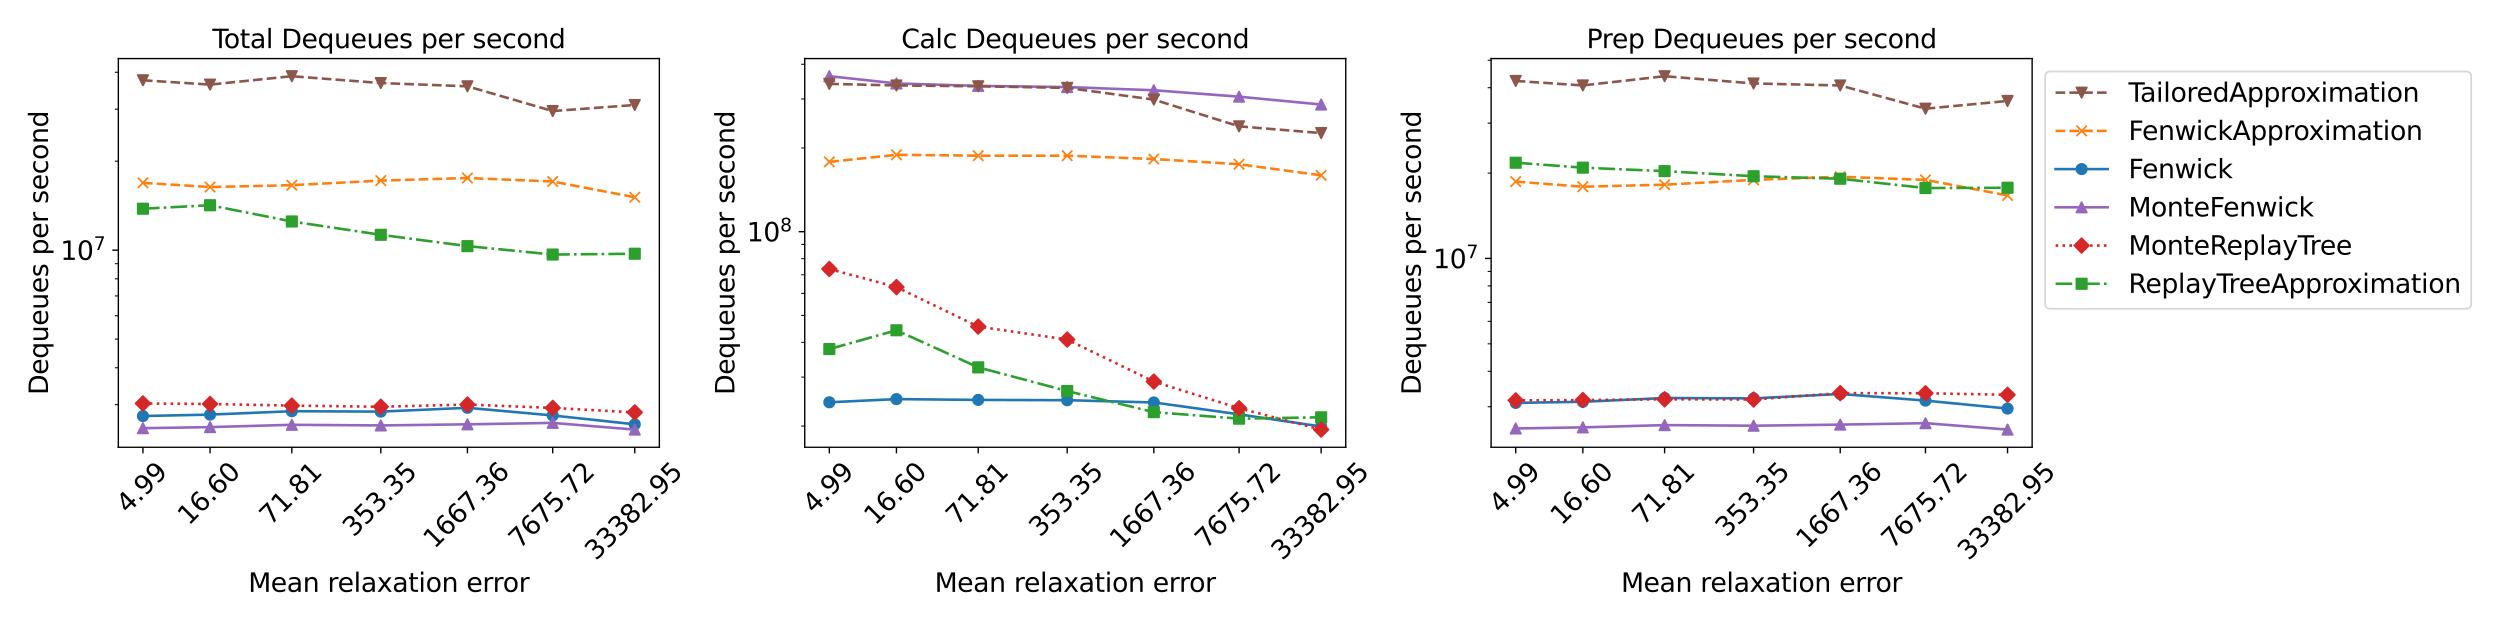 <?xml version="1.0" encoding="utf-8" standalone="no"?>
<!DOCTYPE svg PUBLIC "-//W3C//DTD SVG 1.1//EN"
  "http://www.w3.org/Graphics/SVG/1.1/DTD/svg11.dtd">
<svg xmlns:xlink="http://www.w3.org/1999/xlink" width="1440pt" height="360pt" viewBox="0 0 1440 360" xmlns="http://www.w3.org/2000/svg" version="1.1">
 <defs>
  <style type="text/css">*{stroke-linejoin: round; stroke-linecap: butt}</style>
 </defs>
 <g id="figure_1">
  <g id="patch_1">
   <path d="M 0 360 
L 1440 360 
L 1440 0 
L 0 0 
z
" style="fill: #ffffff"/>
  </g>
  <g id="axes_1">
   <g id="patch_2">
    <path d="M 68.166 257.624 
L 379.79 257.624 
L 379.79 33.72 
L 68.166 33.72 
z
" style="fill: #ffffff"/>
   </g>
   <g id="matplotlib.axis_1">
    <g id="xtick_1">
     <g id="line2d_1">
      <defs>
       <path id="m690857bbad" d="M 0 0 
L 0 3.5 
" style="stroke: #000000; stroke-width: 0.8"/>
      </defs>
      <g>
       <use xlink:href="#m690857bbad" x="82.331" y="257.624" style="stroke: #000000; stroke-width: 0.8"/>
      </g>
     </g>
     <g id="text_1">
      <!-- 4.99 -->
      <g transform="translate(73.45 296.3) rotate(-45) scale(0.15 -0.15)">
       <defs>
        <path id="DejaVuSans-34" d="M 2419 4116 
L 825 1625 
L 2419 1625 
L 2419 4116 
z
M 2253 4666 
L 3047 4666 
L 3047 1625 
L 3713 1625 
L 3713 1100 
L 3047 1100 
L 3047 0 
L 2419 0 
L 2419 1100 
L 313 1100 
L 313 1709 
L 2253 4666 
z
" transform="scale(0.016)"/>
        <path id="DejaVuSans-2e" d="M 684 794 
L 1344 794 
L 1344 0 
L 684 0 
L 684 794 
z
" transform="scale(0.016)"/>
        <path id="DejaVuSans-39" d="M 703 97 
L 703 672 
Q 941 559 1184 500 
Q 1428 441 1663 441 
Q 2288 441 2617 861 
Q 2947 1281 2994 2138 
Q 2813 1869 2534 1725 
Q 2256 1581 1919 1581 
Q 1219 1581 811 2004 
Q 403 2428 403 3163 
Q 403 3881 828 4315 
Q 1253 4750 1959 4750 
Q 2769 4750 3195 4129 
Q 3622 3509 3622 2328 
Q 3622 1225 3098 567 
Q 2575 -91 1691 -91 
Q 1453 -91 1209 -44 
Q 966 3 703 97 
z
M 1959 2075 
Q 2384 2075 2632 2365 
Q 2881 2656 2881 3163 
Q 2881 3666 2632 3958 
Q 2384 4250 1959 4250 
Q 1534 4250 1286 3958 
Q 1038 3666 1038 3163 
Q 1038 2656 1286 2365 
Q 1534 2075 1959 2075 
z
" transform="scale(0.016)"/>
       </defs>
       <use xlink:href="#DejaVuSans-34"/>
       <use xlink:href="#DejaVuSans-2e" x="63.623"/>
       <use xlink:href="#DejaVuSans-39" x="95.41"/>
       <use xlink:href="#DejaVuSans-39" x="159.033"/>
      </g>
     </g>
    </g>
    <g id="xtick_2">
     <g id="line2d_2">
      <g>
       <use xlink:href="#m690857bbad" x="120.989" y="257.624" style="stroke: #000000; stroke-width: 0.8"/>
      </g>
     </g>
     <g id="text_2">
      <!-- 16.60 -->
      <g transform="translate(108.733 303.048) rotate(-45) scale(0.15 -0.15)">
       <defs>
        <path id="DejaVuSans-31" d="M 794 531 
L 1825 531 
L 1825 4091 
L 703 3866 
L 703 4441 
L 1819 4666 
L 2450 4666 
L 2450 531 
L 3481 531 
L 3481 0 
L 794 0 
L 794 531 
z
" transform="scale(0.016)"/>
        <path id="DejaVuSans-36" d="M 2113 2584 
Q 1688 2584 1439 2293 
Q 1191 2003 1191 1497 
Q 1191 994 1439 701 
Q 1688 409 2113 409 
Q 2538 409 2786 701 
Q 3034 994 3034 1497 
Q 3034 2003 2786 2293 
Q 2538 2584 2113 2584 
z
M 3366 4563 
L 3366 3988 
Q 3128 4100 2886 4159 
Q 2644 4219 2406 4219 
Q 1781 4219 1451 3797 
Q 1122 3375 1075 2522 
Q 1259 2794 1537 2939 
Q 1816 3084 2150 3084 
Q 2853 3084 3261 2657 
Q 3669 2231 3669 1497 
Q 3669 778 3244 343 
Q 2819 -91 2113 -91 
Q 1303 -91 875 529 
Q 447 1150 447 2328 
Q 447 3434 972 4092 
Q 1497 4750 2381 4750 
Q 2619 4750 2861 4703 
Q 3103 4656 3366 4563 
z
" transform="scale(0.016)"/>
        <path id="DejaVuSans-30" d="M 2034 4250 
Q 1547 4250 1301 3770 
Q 1056 3291 1056 2328 
Q 1056 1369 1301 889 
Q 1547 409 2034 409 
Q 2525 409 2770 889 
Q 3016 1369 3016 2328 
Q 3016 3291 2770 3770 
Q 2525 4250 2034 4250 
z
M 2034 4750 
Q 2819 4750 3233 4129 
Q 3647 3509 3647 2328 
Q 3647 1150 3233 529 
Q 2819 -91 2034 -91 
Q 1250 -91 836 529 
Q 422 1150 422 2328 
Q 422 3509 836 4129 
Q 1250 4750 2034 4750 
z
" transform="scale(0.016)"/>
       </defs>
       <use xlink:href="#DejaVuSans-31"/>
       <use xlink:href="#DejaVuSans-36" x="63.623"/>
       <use xlink:href="#DejaVuSans-2e" x="127.246"/>
       <use xlink:href="#DejaVuSans-36" x="159.033"/>
       <use xlink:href="#DejaVuSans-30" x="222.656"/>
      </g>
     </g>
    </g>
    <g id="xtick_3">
     <g id="line2d_3">
      <g>
       <use xlink:href="#m690857bbad" x="168.094" y="257.624" style="stroke: #000000; stroke-width: 0.8"/>
      </g>
     </g>
     <g id="text_3">
      <!-- 71.81 -->
      <g transform="translate(155.838 303.048) rotate(-45) scale(0.15 -0.15)">
       <defs>
        <path id="DejaVuSans-37" d="M 525 4666 
L 3525 4666 
L 3525 4397 
L 1831 0 
L 1172 0 
L 2766 4134 
L 525 4134 
L 525 4666 
z
" transform="scale(0.016)"/>
        <path id="DejaVuSans-38" d="M 2034 2216 
Q 1584 2216 1326 1975 
Q 1069 1734 1069 1313 
Q 1069 891 1326 650 
Q 1584 409 2034 409 
Q 2484 409 2743 651 
Q 3003 894 3003 1313 
Q 3003 1734 2745 1975 
Q 2488 2216 2034 2216 
z
M 1403 2484 
Q 997 2584 770 2862 
Q 544 3141 544 3541 
Q 544 4100 942 4425 
Q 1341 4750 2034 4750 
Q 2731 4750 3128 4425 
Q 3525 4100 3525 3541 
Q 3525 3141 3298 2862 
Q 3072 2584 2669 2484 
Q 3125 2378 3379 2068 
Q 3634 1759 3634 1313 
Q 3634 634 3220 271 
Q 2806 -91 2034 -91 
Q 1263 -91 848 271 
Q 434 634 434 1313 
Q 434 1759 690 2068 
Q 947 2378 1403 2484 
z
M 1172 3481 
Q 1172 3119 1398 2916 
Q 1625 2713 2034 2713 
Q 2441 2713 2670 2916 
Q 2900 3119 2900 3481 
Q 2900 3844 2670 4047 
Q 2441 4250 2034 4250 
Q 1625 4250 1398 4047 
Q 1172 3844 1172 3481 
z
" transform="scale(0.016)"/>
       </defs>
       <use xlink:href="#DejaVuSans-37"/>
       <use xlink:href="#DejaVuSans-31" x="63.623"/>
       <use xlink:href="#DejaVuSans-2e" x="127.246"/>
       <use xlink:href="#DejaVuSans-38" x="159.033"/>
       <use xlink:href="#DejaVuSans-31" x="222.656"/>
      </g>
     </g>
    </g>
    <g id="xtick_4">
     <g id="line2d_4">
      <g>
       <use xlink:href="#m690857bbad" x="219.342" y="257.624" style="stroke: #000000; stroke-width: 0.8"/>
      </g>
     </g>
     <g id="text_4">
      <!-- 353.35 -->
      <g transform="translate(203.712 309.797) rotate(-45) scale(0.15 -0.15)">
       <defs>
        <path id="DejaVuSans-33" d="M 2597 2516 
Q 3050 2419 3304 2112 
Q 3559 1806 3559 1356 
Q 3559 666 3084 287 
Q 2609 -91 1734 -91 
Q 1441 -91 1130 -33 
Q 819 25 488 141 
L 488 750 
Q 750 597 1062 519 
Q 1375 441 1716 441 
Q 2309 441 2620 675 
Q 2931 909 2931 1356 
Q 2931 1769 2642 2001 
Q 2353 2234 1838 2234 
L 1294 2234 
L 1294 2753 
L 1863 2753 
Q 2328 2753 2575 2939 
Q 2822 3125 2822 3475 
Q 2822 3834 2567 4026 
Q 2313 4219 1838 4219 
Q 1578 4219 1281 4162 
Q 984 4106 628 3988 
L 628 4550 
Q 988 4650 1302 4700 
Q 1616 4750 1894 4750 
Q 2613 4750 3031 4423 
Q 3450 4097 3450 3541 
Q 3450 3153 3228 2886 
Q 3006 2619 2597 2516 
z
" transform="scale(0.016)"/>
        <path id="DejaVuSans-35" d="M 691 4666 
L 3169 4666 
L 3169 4134 
L 1269 4134 
L 1269 2991 
Q 1406 3038 1543 3061 
Q 1681 3084 1819 3084 
Q 2600 3084 3056 2656 
Q 3513 2228 3513 1497 
Q 3513 744 3044 326 
Q 2575 -91 1722 -91 
Q 1428 -91 1123 -41 
Q 819 9 494 109 
L 494 744 
Q 775 591 1075 516 
Q 1375 441 1709 441 
Q 2250 441 2565 725 
Q 2881 1009 2881 1497 
Q 2881 1984 2565 2268 
Q 2250 2553 1709 2553 
Q 1456 2553 1204 2497 
Q 953 2441 691 2322 
L 691 4666 
z
" transform="scale(0.016)"/>
       </defs>
       <use xlink:href="#DejaVuSans-33"/>
       <use xlink:href="#DejaVuSans-35" x="63.623"/>
       <use xlink:href="#DejaVuSans-33" x="127.246"/>
       <use xlink:href="#DejaVuSans-2e" x="190.869"/>
       <use xlink:href="#DejaVuSans-33" x="222.656"/>
       <use xlink:href="#DejaVuSans-35" x="286.279"/>
      </g>
     </g>
    </g>
    <g id="xtick_5">
     <g id="line2d_5">
      <g>
       <use xlink:href="#m690857bbad" x="269.242" y="257.624" style="stroke: #000000; stroke-width: 0.8"/>
      </g>
     </g>
     <g id="text_5">
      <!-- 1667.36 -->
      <g transform="translate(250.238 316.545) rotate(-45) scale(0.15 -0.15)">
       <use xlink:href="#DejaVuSans-31"/>
       <use xlink:href="#DejaVuSans-36" x="63.623"/>
       <use xlink:href="#DejaVuSans-36" x="127.246"/>
       <use xlink:href="#DejaVuSans-37" x="190.869"/>
       <use xlink:href="#DejaVuSans-2e" x="254.492"/>
       <use xlink:href="#DejaVuSans-33" x="286.279"/>
       <use xlink:href="#DejaVuSans-36" x="349.902"/>
      </g>
     </g>
    </g>
    <g id="xtick_6">
     <g id="line2d_6">
      <g>
       <use xlink:href="#m690857bbad" x="318.348" y="257.624" style="stroke: #000000; stroke-width: 0.8"/>
      </g>
     </g>
     <g id="text_6">
      <!-- 7675.72 -->
      <g transform="translate(299.344 316.545) rotate(-45) scale(0.15 -0.15)">
       <defs>
        <path id="DejaVuSans-32" d="M 1228 531 
L 3431 531 
L 3431 0 
L 469 0 
L 469 531 
Q 828 903 1448 1529 
Q 2069 2156 2228 2338 
Q 2531 2678 2651 2914 
Q 2772 3150 2772 3378 
Q 2772 3750 2511 3984 
Q 2250 4219 1831 4219 
Q 1534 4219 1204 4116 
Q 875 4013 500 3803 
L 500 4441 
Q 881 4594 1212 4672 
Q 1544 4750 1819 4750 
Q 2544 4750 2975 4387 
Q 3406 4025 3406 3419 
Q 3406 3131 3298 2873 
Q 3191 2616 2906 2266 
Q 2828 2175 2409 1742 
Q 1991 1309 1228 531 
z
" transform="scale(0.016)"/>
       </defs>
       <use xlink:href="#DejaVuSans-37"/>
       <use xlink:href="#DejaVuSans-36" x="63.623"/>
       <use xlink:href="#DejaVuSans-37" x="127.246"/>
       <use xlink:href="#DejaVuSans-35" x="190.869"/>
       <use xlink:href="#DejaVuSans-2e" x="254.492"/>
       <use xlink:href="#DejaVuSans-37" x="286.279"/>
       <use xlink:href="#DejaVuSans-32" x="349.902"/>
      </g>
     </g>
    </g>
    <g id="xtick_7">
     <g id="line2d_7">
      <g>
       <use xlink:href="#m690857bbad" x="365.626" y="257.624" style="stroke: #000000; stroke-width: 0.8"/>
      </g>
     </g>
     <g id="text_7">
      <!-- 33382.95 -->
      <g transform="translate(343.247 323.294) rotate(-45) scale(0.15 -0.15)">
       <use xlink:href="#DejaVuSans-33"/>
       <use xlink:href="#DejaVuSans-33" x="63.623"/>
       <use xlink:href="#DejaVuSans-33" x="127.246"/>
       <use xlink:href="#DejaVuSans-38" x="190.869"/>
       <use xlink:href="#DejaVuSans-32" x="254.492"/>
       <use xlink:href="#DejaVuSans-2e" x="318.115"/>
       <use xlink:href="#DejaVuSans-39" x="349.902"/>
       <use xlink:href="#DejaVuSans-35" x="413.525"/>
      </g>
     </g>
    </g>
    <g id="xtick_8"/>
    <g id="xtick_9"/>
    <g id="xtick_10"/>
    <g id="xtick_11"/>
    <g id="xtick_12"/>
    <g id="xtick_13"/>
    <g id="xtick_14"/>
    <g id="xtick_15"/>
    <g id="xtick_16"/>
    <g id="xtick_17"/>
    <g id="xtick_18"/>
    <g id="xtick_19"/>
    <g id="xtick_20"/>
    <g id="xtick_21"/>
    <g id="xtick_22"/>
    <g id="xtick_23"/>
    <g id="xtick_24"/>
    <g id="xtick_25"/>
    <g id="xtick_26"/>
    <g id="xtick_27"/>
    <g id="xtick_28"/>
    <g id="xtick_29"/>
    <g id="xtick_30"/>
    <g id="xtick_31"/>
    <g id="xtick_32"/>
    <g id="xtick_33"/>
    <g id="xtick_34"/>
    <g id="xtick_35"/>
    <g id="xtick_36"/>
    <g id="xtick_37"/>
    <g id="xtick_38"/>
    <g id="xtick_39"/>
    <g id="xtick_40"/>
    <g id="xtick_41"/>
    <g id="text_8">
     <!-- Mean relaxation error -->
     <g transform="translate(143.012 340.897) scale(0.15 -0.15)">
      <defs>
       <path id="DejaVuSans-4d" d="M 628 4666 
L 1569 4666 
L 2759 1491 
L 3956 4666 
L 4897 4666 
L 4897 0 
L 4281 0 
L 4281 4097 
L 3078 897 
L 2444 897 
L 1241 4097 
L 1241 0 
L 628 0 
L 628 4666 
z
" transform="scale(0.016)"/>
       <path id="DejaVuSans-65" d="M 3597 1894 
L 3597 1613 
L 953 1613 
Q 991 1019 1311 708 
Q 1631 397 2203 397 
Q 2534 397 2845 478 
Q 3156 559 3463 722 
L 3463 178 
Q 3153 47 2828 -22 
Q 2503 -91 2169 -91 
Q 1331 -91 842 396 
Q 353 884 353 1716 
Q 353 2575 817 3079 
Q 1281 3584 2069 3584 
Q 2775 3584 3186 3129 
Q 3597 2675 3597 1894 
z
M 3022 2063 
Q 3016 2534 2758 2815 
Q 2500 3097 2075 3097 
Q 1594 3097 1305 2825 
Q 1016 2553 972 2059 
L 3022 2063 
z
" transform="scale(0.016)"/>
       <path id="DejaVuSans-61" d="M 2194 1759 
Q 1497 1759 1228 1600 
Q 959 1441 959 1056 
Q 959 750 1161 570 
Q 1363 391 1709 391 
Q 2188 391 2477 730 
Q 2766 1069 2766 1631 
L 2766 1759 
L 2194 1759 
z
M 3341 1997 
L 3341 0 
L 2766 0 
L 2766 531 
Q 2569 213 2275 61 
Q 1981 -91 1556 -91 
Q 1019 -91 701 211 
Q 384 513 384 1019 
Q 384 1609 779 1909 
Q 1175 2209 1959 2209 
L 2766 2209 
L 2766 2266 
Q 2766 2663 2505 2880 
Q 2244 3097 1772 3097 
Q 1472 3097 1187 3025 
Q 903 2953 641 2809 
L 641 3341 
Q 956 3463 1253 3523 
Q 1550 3584 1831 3584 
Q 2591 3584 2966 3190 
Q 3341 2797 3341 1997 
z
" transform="scale(0.016)"/>
       <path id="DejaVuSans-6e" d="M 3513 2113 
L 3513 0 
L 2938 0 
L 2938 2094 
Q 2938 2591 2744 2837 
Q 2550 3084 2163 3084 
Q 1697 3084 1428 2787 
Q 1159 2491 1159 1978 
L 1159 0 
L 581 0 
L 581 3500 
L 1159 3500 
L 1159 2956 
Q 1366 3272 1645 3428 
Q 1925 3584 2291 3584 
Q 2894 3584 3203 3211 
Q 3513 2838 3513 2113 
z
" transform="scale(0.016)"/>
       <path id="DejaVuSans-20" transform="scale(0.016)"/>
       <path id="DejaVuSans-72" d="M 2631 2963 
Q 2534 3019 2420 3045 
Q 2306 3072 2169 3072 
Q 1681 3072 1420 2755 
Q 1159 2438 1159 1844 
L 1159 0 
L 581 0 
L 581 3500 
L 1159 3500 
L 1159 2956 
Q 1341 3275 1631 3429 
Q 1922 3584 2338 3584 
Q 2397 3584 2469 3576 
Q 2541 3569 2628 3553 
L 2631 2963 
z
" transform="scale(0.016)"/>
       <path id="DejaVuSans-6c" d="M 603 4863 
L 1178 4863 
L 1178 0 
L 603 0 
L 603 4863 
z
" transform="scale(0.016)"/>
       <path id="DejaVuSans-78" d="M 3513 3500 
L 2247 1797 
L 3578 0 
L 2900 0 
L 1881 1375 
L 863 0 
L 184 0 
L 1544 1831 
L 300 3500 
L 978 3500 
L 1906 2253 
L 2834 3500 
L 3513 3500 
z
" transform="scale(0.016)"/>
       <path id="DejaVuSans-74" d="M 1172 4494 
L 1172 3500 
L 2356 3500 
L 2356 3053 
L 1172 3053 
L 1172 1153 
Q 1172 725 1289 603 
Q 1406 481 1766 481 
L 2356 481 
L 2356 0 
L 1766 0 
Q 1100 0 847 248 
Q 594 497 594 1153 
L 594 3053 
L 172 3053 
L 172 3500 
L 594 3500 
L 594 4494 
L 1172 4494 
z
" transform="scale(0.016)"/>
       <path id="DejaVuSans-69" d="M 603 3500 
L 1178 3500 
L 1178 0 
L 603 0 
L 603 3500 
z
M 603 4863 
L 1178 4863 
L 1178 4134 
L 603 4134 
L 603 4863 
z
" transform="scale(0.016)"/>
       <path id="DejaVuSans-6f" d="M 1959 3097 
Q 1497 3097 1228 2736 
Q 959 2375 959 1747 
Q 959 1119 1226 758 
Q 1494 397 1959 397 
Q 2419 397 2687 759 
Q 2956 1122 2956 1747 
Q 2956 2369 2687 2733 
Q 2419 3097 1959 3097 
z
M 1959 3584 
Q 2709 3584 3137 3096 
Q 3566 2609 3566 1747 
Q 3566 888 3137 398 
Q 2709 -91 1959 -91 
Q 1206 -91 779 398 
Q 353 888 353 1747 
Q 353 2609 779 3096 
Q 1206 3584 1959 3584 
z
" transform="scale(0.016)"/>
      </defs>
      <use xlink:href="#DejaVuSans-4d"/>
      <use xlink:href="#DejaVuSans-65" x="86.279"/>
      <use xlink:href="#DejaVuSans-61" x="147.803"/>
      <use xlink:href="#DejaVuSans-6e" x="209.082"/>
      <use xlink:href="#DejaVuSans-20" x="272.461"/>
      <use xlink:href="#DejaVuSans-72" x="304.248"/>
      <use xlink:href="#DejaVuSans-65" x="343.111"/>
      <use xlink:href="#DejaVuSans-6c" x="404.635"/>
      <use xlink:href="#DejaVuSans-61" x="432.418"/>
      <use xlink:href="#DejaVuSans-78" x="493.697"/>
      <use xlink:href="#DejaVuSans-61" x="552.877"/>
      <use xlink:href="#DejaVuSans-74" x="614.156"/>
      <use xlink:href="#DejaVuSans-69" x="653.365"/>
      <use xlink:href="#DejaVuSans-6f" x="681.148"/>
      <use xlink:href="#DejaVuSans-6e" x="742.33"/>
      <use xlink:href="#DejaVuSans-20" x="805.709"/>
      <use xlink:href="#DejaVuSans-65" x="837.496"/>
      <use xlink:href="#DejaVuSans-72" x="899.02"/>
      <use xlink:href="#DejaVuSans-72" x="938.383"/>
      <use xlink:href="#DejaVuSans-6f" x="977.246"/>
      <use xlink:href="#DejaVuSans-72" x="1038.428"/>
     </g>
    </g>
   </g>
   <g id="matplotlib.axis_2">
    <g id="ytick_1">
     <g id="line2d_8">
      <defs>
       <path id="mcd085bf7a3" d="M 0 0 
L -3.5 0 
" style="stroke: #000000; stroke-width: 0.8"/>
      </defs>
      <g>
       <use xlink:href="#mcd085bf7a3" x="68.166" y="144.098" style="stroke: #000000; stroke-width: 0.8"/>
      </g>
     </g>
     <g id="text_9">
      <!-- $\mathdefault{10^{7}}$ -->
      <g transform="translate(34.766 149.796) scale(0.15 -0.15)">
       <use xlink:href="#DejaVuSans-31" transform="translate(0 0.684)"/>
       <use xlink:href="#DejaVuSans-30" transform="translate(63.623 0.684)"/>
       <use xlink:href="#DejaVuSans-37" transform="translate(128.203 38.966) scale(0.7)"/>
      </g>
     </g>
    </g>
    <g id="ytick_2">
     <g id="line2d_9">
      <defs>
       <path id="m904e083813" d="M 0 0 
L -2 0 
" style="stroke: #000000; stroke-width: 0.6"/>
      </defs>
      <g>
       <use xlink:href="#m904e083813" x="68.166" y="233.092" style="stroke: #000000; stroke-width: 0.6"/>
      </g>
     </g>
    </g>
    <g id="ytick_3">
     <g id="line2d_10">
      <g>
       <use xlink:href="#m904e083813" x="68.166" y="211.827" style="stroke: #000000; stroke-width: 0.6"/>
      </g>
     </g>
    </g>
    <g id="ytick_4">
     <g id="line2d_11">
      <g>
       <use xlink:href="#m904e083813" x="68.166" y="195.333" style="stroke: #000000; stroke-width: 0.6"/>
      </g>
     </g>
    </g>
    <g id="ytick_5">
     <g id="line2d_12">
      <g>
       <use xlink:href="#m904e083813" x="68.166" y="181.856" style="stroke: #000000; stroke-width: 0.6"/>
      </g>
     </g>
    </g>
    <g id="ytick_6">
     <g id="line2d_13">
      <g>
       <use xlink:href="#m904e083813" x="68.166" y="170.462" style="stroke: #000000; stroke-width: 0.6"/>
      </g>
     </g>
    </g>
    <g id="ytick_7">
     <g id="line2d_14">
      <g>
       <use xlink:href="#m904e083813" x="68.166" y="160.592" style="stroke: #000000; stroke-width: 0.6"/>
      </g>
     </g>
    </g>
    <g id="ytick_8">
     <g id="line2d_15">
      <g>
       <use xlink:href="#m904e083813" x="68.166" y="151.886" style="stroke: #000000; stroke-width: 0.6"/>
      </g>
     </g>
    </g>
    <g id="ytick_9">
     <g id="line2d_16">
      <g>
       <use xlink:href="#m904e083813" x="68.166" y="92.862" style="stroke: #000000; stroke-width: 0.6"/>
      </g>
     </g>
    </g>
    <g id="ytick_10">
     <g id="line2d_17">
      <g>
       <use xlink:href="#m904e083813" x="68.166" y="62.891" style="stroke: #000000; stroke-width: 0.6"/>
      </g>
     </g>
    </g>
    <g id="ytick_11">
     <g id="line2d_18">
      <g>
       <use xlink:href="#m904e083813" x="68.166" y="41.626" style="stroke: #000000; stroke-width: 0.6"/>
      </g>
     </g>
    </g>
    <g id="text_10">
     <!-- Dequeues per second -->
     <g transform="translate(27.647 227.442) rotate(-90) scale(0.15 -0.15)">
      <defs>
       <path id="DejaVuSans-44" d="M 1259 4147 
L 1259 519 
L 2022 519 
Q 2988 519 3436 956 
Q 3884 1394 3884 2338 
Q 3884 3275 3436 3711 
Q 2988 4147 2022 4147 
L 1259 4147 
z
M 628 4666 
L 1925 4666 
Q 3281 4666 3915 4102 
Q 4550 3538 4550 2338 
Q 4550 1131 3912 565 
Q 3275 0 1925 0 
L 628 0 
L 628 4666 
z
" transform="scale(0.016)"/>
       <path id="DejaVuSans-71" d="M 947 1747 
Q 947 1113 1208 752 
Q 1469 391 1925 391 
Q 2381 391 2643 752 
Q 2906 1113 2906 1747 
Q 2906 2381 2643 2742 
Q 2381 3103 1925 3103 
Q 1469 3103 1208 2742 
Q 947 2381 947 1747 
z
M 2906 525 
Q 2725 213 2448 61 
Q 2172 -91 1784 -91 
Q 1150 -91 751 415 
Q 353 922 353 1747 
Q 353 2572 751 3078 
Q 1150 3584 1784 3584 
Q 2172 3584 2448 3432 
Q 2725 3281 2906 2969 
L 2906 3500 
L 3481 3500 
L 3481 -1331 
L 2906 -1331 
L 2906 525 
z
" transform="scale(0.016)"/>
       <path id="DejaVuSans-75" d="M 544 1381 
L 544 3500 
L 1119 3500 
L 1119 1403 
Q 1119 906 1312 657 
Q 1506 409 1894 409 
Q 2359 409 2629 706 
Q 2900 1003 2900 1516 
L 2900 3500 
L 3475 3500 
L 3475 0 
L 2900 0 
L 2900 538 
Q 2691 219 2414 64 
Q 2138 -91 1772 -91 
Q 1169 -91 856 284 
Q 544 659 544 1381 
z
M 1991 3584 
L 1991 3584 
z
" transform="scale(0.016)"/>
       <path id="DejaVuSans-73" d="M 2834 3397 
L 2834 2853 
Q 2591 2978 2328 3040 
Q 2066 3103 1784 3103 
Q 1356 3103 1142 2972 
Q 928 2841 928 2578 
Q 928 2378 1081 2264 
Q 1234 2150 1697 2047 
L 1894 2003 
Q 2506 1872 2764 1633 
Q 3022 1394 3022 966 
Q 3022 478 2636 193 
Q 2250 -91 1575 -91 
Q 1294 -91 989 -36 
Q 684 19 347 128 
L 347 722 
Q 666 556 975 473 
Q 1284 391 1588 391 
Q 1994 391 2212 530 
Q 2431 669 2431 922 
Q 2431 1156 2273 1281 
Q 2116 1406 1581 1522 
L 1381 1569 
Q 847 1681 609 1914 
Q 372 2147 372 2553 
Q 372 3047 722 3315 
Q 1072 3584 1716 3584 
Q 2034 3584 2315 3537 
Q 2597 3491 2834 3397 
z
" transform="scale(0.016)"/>
       <path id="DejaVuSans-70" d="M 1159 525 
L 1159 -1331 
L 581 -1331 
L 581 3500 
L 1159 3500 
L 1159 2969 
Q 1341 3281 1617 3432 
Q 1894 3584 2278 3584 
Q 2916 3584 3314 3078 
Q 3713 2572 3713 1747 
Q 3713 922 3314 415 
Q 2916 -91 2278 -91 
Q 1894 -91 1617 61 
Q 1341 213 1159 525 
z
M 3116 1747 
Q 3116 2381 2855 2742 
Q 2594 3103 2138 3103 
Q 1681 3103 1420 2742 
Q 1159 2381 1159 1747 
Q 1159 1113 1420 752 
Q 1681 391 2138 391 
Q 2594 391 2855 752 
Q 3116 1113 3116 1747 
z
" transform="scale(0.016)"/>
       <path id="DejaVuSans-63" d="M 3122 3366 
L 3122 2828 
Q 2878 2963 2633 3030 
Q 2388 3097 2138 3097 
Q 1578 3097 1268 2742 
Q 959 2388 959 1747 
Q 959 1106 1268 751 
Q 1578 397 2138 397 
Q 2388 397 2633 464 
Q 2878 531 3122 666 
L 3122 134 
Q 2881 22 2623 -34 
Q 2366 -91 2075 -91 
Q 1284 -91 818 406 
Q 353 903 353 1747 
Q 353 2603 823 3093 
Q 1294 3584 2113 3584 
Q 2378 3584 2631 3529 
Q 2884 3475 3122 3366 
z
" transform="scale(0.016)"/>
       <path id="DejaVuSans-64" d="M 2906 2969 
L 2906 4863 
L 3481 4863 
L 3481 0 
L 2906 0 
L 2906 525 
Q 2725 213 2448 61 
Q 2172 -91 1784 -91 
Q 1150 -91 751 415 
Q 353 922 353 1747 
Q 353 2572 751 3078 
Q 1150 3584 1784 3584 
Q 2172 3584 2448 3432 
Q 2725 3281 2906 2969 
z
M 947 1747 
Q 947 1113 1208 752 
Q 1469 391 1925 391 
Q 2381 391 2643 752 
Q 2906 1113 2906 1747 
Q 2906 2381 2643 2742 
Q 2381 3103 1925 3103 
Q 1469 3103 1208 2742 
Q 947 2381 947 1747 
z
" transform="scale(0.016)"/>
      </defs>
      <use xlink:href="#DejaVuSans-44"/>
      <use xlink:href="#DejaVuSans-65" x="77.002"/>
      <use xlink:href="#DejaVuSans-71" x="138.525"/>
      <use xlink:href="#DejaVuSans-75" x="202.002"/>
      <use xlink:href="#DejaVuSans-65" x="265.381"/>
      <use xlink:href="#DejaVuSans-75" x="326.904"/>
      <use xlink:href="#DejaVuSans-65" x="390.283"/>
      <use xlink:href="#DejaVuSans-73" x="451.807"/>
      <use xlink:href="#DejaVuSans-20" x="503.906"/>
      <use xlink:href="#DejaVuSans-70" x="535.693"/>
      <use xlink:href="#DejaVuSans-65" x="599.17"/>
      <use xlink:href="#DejaVuSans-72" x="660.693"/>
      <use xlink:href="#DejaVuSans-20" x="701.807"/>
      <use xlink:href="#DejaVuSans-73" x="733.594"/>
      <use xlink:href="#DejaVuSans-65" x="785.693"/>
      <use xlink:href="#DejaVuSans-63" x="847.217"/>
      <use xlink:href="#DejaVuSans-6f" x="902.197"/>
      <use xlink:href="#DejaVuSans-6e" x="963.379"/>
      <use xlink:href="#DejaVuSans-64" x="1026.758"/>
     </g>
    </g>
   </g>
   <g id="line2d_19">
    <path d="M 82.331 239.632 
L 120.989 238.816 
L 168.094 236.863 
L 219.342 237.082 
L 269.242 234.898 
L 318.348 239.29 
L 365.626 244.428 
" clip-path="url(#paf14225f5f)" style="fill: none; stroke: #1f77b4; stroke-width: 1.5; stroke-linecap: square"/>
    <defs>
     <path id="m41211b01e4" d="M 0 3 
C 0.796 3 1.559 2.684 2.121 2.121 
C 2.684 1.559 3 0.796 3 0 
C 3 -0.796 2.684 -1.559 2.121 -2.121 
C 1.559 -2.684 0.796 -3 0 -3 
C -0.796 -3 -1.559 -2.684 -2.121 -2.121 
C -2.684 -1.559 -3 -0.796 -3 0 
C -3 0.796 -2.684 1.559 -2.121 2.121 
C -1.559 2.684 -0.796 3 0 3 
z
" style="stroke: #1f77b4"/>
    </defs>
    <g clip-path="url(#paf14225f5f)">
     <use xlink:href="#m41211b01e4" x="82.331" y="239.632" style="fill: #1f77b4; stroke: #1f77b4"/>
     <use xlink:href="#m41211b01e4" x="120.989" y="238.816" style="fill: #1f77b4; stroke: #1f77b4"/>
     <use xlink:href="#m41211b01e4" x="168.094" y="236.863" style="fill: #1f77b4; stroke: #1f77b4"/>
     <use xlink:href="#m41211b01e4" x="219.342" y="237.082" style="fill: #1f77b4; stroke: #1f77b4"/>
     <use xlink:href="#m41211b01e4" x="269.242" y="234.898" style="fill: #1f77b4; stroke: #1f77b4"/>
     <use xlink:href="#m41211b01e4" x="318.348" y="239.29" style="fill: #1f77b4; stroke: #1f77b4"/>
     <use xlink:href="#m41211b01e4" x="365.626" y="244.428" style="fill: #1f77b4; stroke: #1f77b4"/>
    </g>
   </g>
   <g id="line2d_20">
    <path d="M 82.331 105.309 
L 120.989 107.73 
L 168.094 106.671 
L 219.342 104.024 
L 269.242 102.534 
L 318.348 104.543 
L 365.626 113.63 
" clip-path="url(#paf14225f5f)" style="fill: none; stroke-dasharray: 5.55,2.4; stroke-dashoffset: 0; stroke: #ff7f0e; stroke-width: 1.5"/>
    <defs>
     <path id="m35cde4f798" d="M -3 3 
L 3 -3 
M -3 -3 
L 3 3 
" style="stroke: #ff7f0e"/>
    </defs>
    <g clip-path="url(#paf14225f5f)">
     <use xlink:href="#m35cde4f798" x="82.331" y="105.309" style="fill: #ff7f0e; stroke: #ff7f0e"/>
     <use xlink:href="#m35cde4f798" x="120.989" y="107.73" style="fill: #ff7f0e; stroke: #ff7f0e"/>
     <use xlink:href="#m35cde4f798" x="168.094" y="106.671" style="fill: #ff7f0e; stroke: #ff7f0e"/>
     <use xlink:href="#m35cde4f798" x="219.342" y="104.024" style="fill: #ff7f0e; stroke: #ff7f0e"/>
     <use xlink:href="#m35cde4f798" x="269.242" y="102.534" style="fill: #ff7f0e; stroke: #ff7f0e"/>
     <use xlink:href="#m35cde4f798" x="318.348" y="104.543" style="fill: #ff7f0e; stroke: #ff7f0e"/>
     <use xlink:href="#m35cde4f798" x="365.626" y="113.63" style="fill: #ff7f0e; stroke: #ff7f0e"/>
    </g>
   </g>
   <g id="line2d_21">
    <path d="M 82.331 120.225 
L 120.989 118.217 
L 168.094 127.566 
L 219.342 135.242 
L 269.242 141.762 
L 318.348 146.619 
L 365.626 146.16 
" clip-path="url(#paf14225f5f)" style="fill: none; stroke-dasharray: 9.6,2.4,1.5,2.4; stroke-dashoffset: 0; stroke: #2ca02c; stroke-width: 1.5"/>
    <defs>
     <path id="md55c16bb95" d="M -3 3 
L 3 3 
L 3 -3 
L -3 -3 
z
" style="stroke: #2ca02c; stroke-linejoin: miter"/>
    </defs>
    <g clip-path="url(#paf14225f5f)">
     <use xlink:href="#md55c16bb95" x="82.331" y="120.225" style="fill: #2ca02c; stroke: #2ca02c; stroke-linejoin: miter"/>
     <use xlink:href="#md55c16bb95" x="120.989" y="118.217" style="fill: #2ca02c; stroke: #2ca02c; stroke-linejoin: miter"/>
     <use xlink:href="#md55c16bb95" x="168.094" y="127.566" style="fill: #2ca02c; stroke: #2ca02c; stroke-linejoin: miter"/>
     <use xlink:href="#md55c16bb95" x="219.342" y="135.242" style="fill: #2ca02c; stroke: #2ca02c; stroke-linejoin: miter"/>
     <use xlink:href="#md55c16bb95" x="269.242" y="141.762" style="fill: #2ca02c; stroke: #2ca02c; stroke-linejoin: miter"/>
     <use xlink:href="#md55c16bb95" x="318.348" y="146.619" style="fill: #2ca02c; stroke: #2ca02c; stroke-linejoin: miter"/>
     <use xlink:href="#md55c16bb95" x="365.626" y="146.16" style="fill: #2ca02c; stroke: #2ca02c; stroke-linejoin: miter"/>
    </g>
   </g>
   <g id="line2d_22">
    <path d="M 82.331 232.392 
L 120.989 232.691 
L 168.094 233.626 
L 219.342 234.292 
L 269.242 233.025 
L 318.348 234.957 
L 365.626 237.543 
" clip-path="url(#paf14225f5f)" style="fill: none; stroke-dasharray: 1.5,2.475; stroke-dashoffset: 0; stroke: #d62728; stroke-width: 1.5"/>
    <defs>
     <path id="m875dfd15d3" d="M -0 4.243 
L 4.243 0 
L 0 -4.243 
L -4.243 -0 
z
" style="stroke: #d62728; stroke-linejoin: miter"/>
    </defs>
    <g clip-path="url(#paf14225f5f)">
     <use xlink:href="#m875dfd15d3" x="82.331" y="232.392" style="fill: #d62728; stroke: #d62728; stroke-linejoin: miter"/>
     <use xlink:href="#m875dfd15d3" x="120.989" y="232.691" style="fill: #d62728; stroke: #d62728; stroke-linejoin: miter"/>
     <use xlink:href="#m875dfd15d3" x="168.094" y="233.626" style="fill: #d62728; stroke: #d62728; stroke-linejoin: miter"/>
     <use xlink:href="#m875dfd15d3" x="219.342" y="234.292" style="fill: #d62728; stroke: #d62728; stroke-linejoin: miter"/>
     <use xlink:href="#m875dfd15d3" x="269.242" y="233.025" style="fill: #d62728; stroke: #d62728; stroke-linejoin: miter"/>
     <use xlink:href="#m875dfd15d3" x="318.348" y="234.957" style="fill: #d62728; stroke: #d62728; stroke-linejoin: miter"/>
     <use xlink:href="#m875dfd15d3" x="365.626" y="237.543" style="fill: #d62728; stroke: #d62728; stroke-linejoin: miter"/>
    </g>
   </g>
   <g id="line2d_23">
    <path d="M 82.331 246.637 
L 120.989 246.018 
L 168.094 244.68 
L 219.342 245.045 
L 269.242 244.416 
L 318.348 243.582 
L 365.626 247.447 
" clip-path="url(#paf14225f5f)" style="fill: none; stroke: #9467bd; stroke-width: 1.5; stroke-linecap: square"/>
    <defs>
     <path id="m44b9975c2e" d="M 0 -3 
L -3 3 
L 3 3 
z
" style="stroke: #9467bd; stroke-linejoin: miter"/>
    </defs>
    <g clip-path="url(#paf14225f5f)">
     <use xlink:href="#m44b9975c2e" x="82.331" y="246.637" style="fill: #9467bd; stroke: #9467bd; stroke-linejoin: miter"/>
     <use xlink:href="#m44b9975c2e" x="120.989" y="246.018" style="fill: #9467bd; stroke: #9467bd; stroke-linejoin: miter"/>
     <use xlink:href="#m44b9975c2e" x="168.094" y="244.68" style="fill: #9467bd; stroke: #9467bd; stroke-linejoin: miter"/>
     <use xlink:href="#m44b9975c2e" x="219.342" y="245.045" style="fill: #9467bd; stroke: #9467bd; stroke-linejoin: miter"/>
     <use xlink:href="#m44b9975c2e" x="269.242" y="244.416" style="fill: #9467bd; stroke: #9467bd; stroke-linejoin: miter"/>
     <use xlink:href="#m44b9975c2e" x="318.348" y="243.582" style="fill: #9467bd; stroke: #9467bd; stroke-linejoin: miter"/>
     <use xlink:href="#m44b9975c2e" x="365.626" y="247.447" style="fill: #9467bd; stroke: #9467bd; stroke-linejoin: miter"/>
    </g>
   </g>
   <g id="line2d_24">
    <path d="M 82.331 46.24 
L 120.989 48.725 
L 168.094 43.897 
L 219.342 47.834 
L 269.242 49.712 
L 318.348 63.963 
L 365.626 60.472 
" clip-path="url(#paf14225f5f)" style="fill: none; stroke-dasharray: 5.55,2.4; stroke-dashoffset: 0; stroke: #8c564b; stroke-width: 1.5"/>
    <defs>
     <path id="m5bf275be34" d="M -0 3 
L 3 -3 
L -3 -3 
z
" style="stroke: #8c564b; stroke-linejoin: miter"/>
    </defs>
    <g clip-path="url(#paf14225f5f)">
     <use xlink:href="#m5bf275be34" x="82.331" y="46.24" style="fill: #8c564b; stroke: #8c564b; stroke-linejoin: miter"/>
     <use xlink:href="#m5bf275be34" x="120.989" y="48.725" style="fill: #8c564b; stroke: #8c564b; stroke-linejoin: miter"/>
     <use xlink:href="#m5bf275be34" x="168.094" y="43.897" style="fill: #8c564b; stroke: #8c564b; stroke-linejoin: miter"/>
     <use xlink:href="#m5bf275be34" x="219.342" y="47.834" style="fill: #8c564b; stroke: #8c564b; stroke-linejoin: miter"/>
     <use xlink:href="#m5bf275be34" x="269.242" y="49.712" style="fill: #8c564b; stroke: #8c564b; stroke-linejoin: miter"/>
     <use xlink:href="#m5bf275be34" x="318.348" y="63.963" style="fill: #8c564b; stroke: #8c564b; stroke-linejoin: miter"/>
     <use xlink:href="#m5bf275be34" x="365.626" y="60.472" style="fill: #8c564b; stroke: #8c564b; stroke-linejoin: miter"/>
    </g>
   </g>
   <g id="patch_3">
    <path d="M 68.166 257.624 
L 68.166 33.72 
" style="fill: none; stroke: #000000; stroke-width: 0.8; stroke-linejoin: miter; stroke-linecap: square"/>
   </g>
   <g id="patch_4">
    <path d="M 379.79 257.624 
L 379.79 33.72 
" style="fill: none; stroke: #000000; stroke-width: 0.8; stroke-linejoin: miter; stroke-linecap: square"/>
   </g>
   <g id="patch_5">
    <path d="M 68.166 257.624 
L 379.79 257.624 
" style="fill: none; stroke: #000000; stroke-width: 0.8; stroke-linejoin: miter; stroke-linecap: square"/>
   </g>
   <g id="patch_6">
    <path d="M 68.166 33.72 
L 379.79 33.72 
" style="fill: none; stroke: #000000; stroke-width: 0.8; stroke-linejoin: miter; stroke-linecap: square"/>
   </g>
   <g id="text_11">
    <!-- Total Dequeues per second -->
    <g transform="translate(122.31 27.72) scale(0.15 -0.15)">
     <defs>
      <path id="DejaVuSans-54" d="M -19 4666 
L 3928 4666 
L 3928 4134 
L 2272 4134 
L 2272 0 
L 1638 0 
L 1638 4134 
L -19 4134 
L -19 4666 
z
" transform="scale(0.016)"/>
     </defs>
     <use xlink:href="#DejaVuSans-54"/>
     <use xlink:href="#DejaVuSans-6f" x="44.084"/>
     <use xlink:href="#DejaVuSans-74" x="105.266"/>
     <use xlink:href="#DejaVuSans-61" x="144.475"/>
     <use xlink:href="#DejaVuSans-6c" x="205.754"/>
     <use xlink:href="#DejaVuSans-20" x="233.537"/>
     <use xlink:href="#DejaVuSans-44" x="265.324"/>
     <use xlink:href="#DejaVuSans-65" x="342.326"/>
     <use xlink:href="#DejaVuSans-71" x="403.85"/>
     <use xlink:href="#DejaVuSans-75" x="467.326"/>
     <use xlink:href="#DejaVuSans-65" x="530.705"/>
     <use xlink:href="#DejaVuSans-75" x="592.229"/>
     <use xlink:href="#DejaVuSans-65" x="655.607"/>
     <use xlink:href="#DejaVuSans-73" x="717.131"/>
     <use xlink:href="#DejaVuSans-20" x="769.23"/>
     <use xlink:href="#DejaVuSans-70" x="801.018"/>
     <use xlink:href="#DejaVuSans-65" x="864.494"/>
     <use xlink:href="#DejaVuSans-72" x="926.018"/>
     <use xlink:href="#DejaVuSans-20" x="967.131"/>
     <use xlink:href="#DejaVuSans-73" x="998.918"/>
     <use xlink:href="#DejaVuSans-65" x="1051.018"/>
     <use xlink:href="#DejaVuSans-63" x="1112.541"/>
     <use xlink:href="#DejaVuSans-6f" x="1167.521"/>
     <use xlink:href="#DejaVuSans-6e" x="1228.703"/>
     <use xlink:href="#DejaVuSans-64" x="1292.082"/>
    </g>
   </g>
  </g>
  <g id="axes_2">
   <g id="patch_7">
    <path d="M 463.526 257.624 
L 775.15 257.624 
L 775.15 33.72 
L 463.526 33.72 
z
" style="fill: #ffffff"/>
   </g>
   <g id="matplotlib.axis_3">
    <g id="xtick_42">
     <g id="line2d_25">
      <g>
       <use xlink:href="#m690857bbad" x="477.691" y="257.624" style="stroke: #000000; stroke-width: 0.8"/>
      </g>
     </g>
     <g id="text_12">
      <!-- 4.99 -->
      <g transform="translate(468.809 296.3) rotate(-45) scale(0.15 -0.15)">
       <use xlink:href="#DejaVuSans-34"/>
       <use xlink:href="#DejaVuSans-2e" x="63.623"/>
       <use xlink:href="#DejaVuSans-39" x="95.41"/>
       <use xlink:href="#DejaVuSans-39" x="159.033"/>
      </g>
     </g>
    </g>
    <g id="xtick_43">
     <g id="line2d_26">
      <g>
       <use xlink:href="#m690857bbad" x="516.348" y="257.624" style="stroke: #000000; stroke-width: 0.8"/>
      </g>
     </g>
     <g id="text_13">
      <!-- 16.60 -->
      <g transform="translate(504.093 303.048) rotate(-45) scale(0.15 -0.15)">
       <use xlink:href="#DejaVuSans-31"/>
       <use xlink:href="#DejaVuSans-36" x="63.623"/>
       <use xlink:href="#DejaVuSans-2e" x="127.246"/>
       <use xlink:href="#DejaVuSans-36" x="159.033"/>
       <use xlink:href="#DejaVuSans-30" x="222.656"/>
      </g>
     </g>
    </g>
    <g id="xtick_44">
     <g id="line2d_27">
      <g>
       <use xlink:href="#m690857bbad" x="563.454" y="257.624" style="stroke: #000000; stroke-width: 0.8"/>
      </g>
     </g>
     <g id="text_14">
      <!-- 71.81 -->
      <g transform="translate(551.198 303.048) rotate(-45) scale(0.15 -0.15)">
       <use xlink:href="#DejaVuSans-37"/>
       <use xlink:href="#DejaVuSans-31" x="63.623"/>
       <use xlink:href="#DejaVuSans-2e" x="127.246"/>
       <use xlink:href="#DejaVuSans-38" x="159.033"/>
       <use xlink:href="#DejaVuSans-31" x="222.656"/>
      </g>
     </g>
    </g>
    <g id="xtick_45">
     <g id="line2d_28">
      <g>
       <use xlink:href="#m690857bbad" x="614.702" y="257.624" style="stroke: #000000; stroke-width: 0.8"/>
      </g>
     </g>
     <g id="text_15">
      <!-- 353.35 -->
      <g transform="translate(599.072 309.797) rotate(-45) scale(0.15 -0.15)">
       <use xlink:href="#DejaVuSans-33"/>
       <use xlink:href="#DejaVuSans-35" x="63.623"/>
       <use xlink:href="#DejaVuSans-33" x="127.246"/>
       <use xlink:href="#DejaVuSans-2e" x="190.869"/>
       <use xlink:href="#DejaVuSans-33" x="222.656"/>
       <use xlink:href="#DejaVuSans-35" x="286.279"/>
      </g>
     </g>
    </g>
    <g id="xtick_46">
     <g id="line2d_29">
      <g>
       <use xlink:href="#m690857bbad" x="664.602" y="257.624" style="stroke: #000000; stroke-width: 0.8"/>
      </g>
     </g>
     <g id="text_16">
      <!-- 1667.36 -->
      <g transform="translate(645.598 316.545) rotate(-45) scale(0.15 -0.15)">
       <use xlink:href="#DejaVuSans-31"/>
       <use xlink:href="#DejaVuSans-36" x="63.623"/>
       <use xlink:href="#DejaVuSans-36" x="127.246"/>
       <use xlink:href="#DejaVuSans-37" x="190.869"/>
       <use xlink:href="#DejaVuSans-2e" x="254.492"/>
       <use xlink:href="#DejaVuSans-33" x="286.279"/>
       <use xlink:href="#DejaVuSans-36" x="349.902"/>
      </g>
     </g>
    </g>
    <g id="xtick_47">
     <g id="line2d_30">
      <g>
       <use xlink:href="#m690857bbad" x="713.708" y="257.624" style="stroke: #000000; stroke-width: 0.8"/>
      </g>
     </g>
     <g id="text_17">
      <!-- 7675.72 -->
      <g transform="translate(694.704 316.545) rotate(-45) scale(0.15 -0.15)">
       <use xlink:href="#DejaVuSans-37"/>
       <use xlink:href="#DejaVuSans-36" x="63.623"/>
       <use xlink:href="#DejaVuSans-37" x="127.246"/>
       <use xlink:href="#DejaVuSans-35" x="190.869"/>
       <use xlink:href="#DejaVuSans-2e" x="254.492"/>
       <use xlink:href="#DejaVuSans-37" x="286.279"/>
       <use xlink:href="#DejaVuSans-32" x="349.902"/>
      </g>
     </g>
    </g>
    <g id="xtick_48">
     <g id="line2d_31">
      <g>
       <use xlink:href="#m690857bbad" x="760.985" y="257.624" style="stroke: #000000; stroke-width: 0.8"/>
      </g>
     </g>
     <g id="text_18">
      <!-- 33382.95 -->
      <g transform="translate(738.607 323.294) rotate(-45) scale(0.15 -0.15)">
       <use xlink:href="#DejaVuSans-33"/>
       <use xlink:href="#DejaVuSans-33" x="63.623"/>
       <use xlink:href="#DejaVuSans-33" x="127.246"/>
       <use xlink:href="#DejaVuSans-38" x="190.869"/>
       <use xlink:href="#DejaVuSans-32" x="254.492"/>
       <use xlink:href="#DejaVuSans-2e" x="318.115"/>
       <use xlink:href="#DejaVuSans-39" x="349.902"/>
       <use xlink:href="#DejaVuSans-35" x="413.525"/>
      </g>
     </g>
    </g>
    <g id="xtick_49"/>
    <g id="xtick_50"/>
    <g id="xtick_51"/>
    <g id="xtick_52"/>
    <g id="xtick_53"/>
    <g id="xtick_54"/>
    <g id="xtick_55"/>
    <g id="xtick_56"/>
    <g id="xtick_57"/>
    <g id="xtick_58"/>
    <g id="xtick_59"/>
    <g id="xtick_60"/>
    <g id="xtick_61"/>
    <g id="xtick_62"/>
    <g id="xtick_63"/>
    <g id="xtick_64"/>
    <g id="xtick_65"/>
    <g id="xtick_66"/>
    <g id="xtick_67"/>
    <g id="xtick_68"/>
    <g id="xtick_69"/>
    <g id="xtick_70"/>
    <g id="xtick_71"/>
    <g id="xtick_72"/>
    <g id="xtick_73"/>
    <g id="xtick_74"/>
    <g id="xtick_75"/>
    <g id="xtick_76"/>
    <g id="xtick_77"/>
    <g id="xtick_78"/>
    <g id="xtick_79"/>
    <g id="xtick_80"/>
    <g id="xtick_81"/>
    <g id="xtick_82"/>
    <g id="text_19">
     <!-- Mean relaxation error -->
     <g transform="translate(538.372 340.897) scale(0.15 -0.15)">
      <use xlink:href="#DejaVuSans-4d"/>
      <use xlink:href="#DejaVuSans-65" x="86.279"/>
      <use xlink:href="#DejaVuSans-61" x="147.803"/>
      <use xlink:href="#DejaVuSans-6e" x="209.082"/>
      <use xlink:href="#DejaVuSans-20" x="272.461"/>
      <use xlink:href="#DejaVuSans-72" x="304.248"/>
      <use xlink:href="#DejaVuSans-65" x="343.111"/>
      <use xlink:href="#DejaVuSans-6c" x="404.635"/>
      <use xlink:href="#DejaVuSans-61" x="432.418"/>
      <use xlink:href="#DejaVuSans-78" x="493.697"/>
      <use xlink:href="#DejaVuSans-61" x="552.877"/>
      <use xlink:href="#DejaVuSans-74" x="614.156"/>
      <use xlink:href="#DejaVuSans-69" x="653.365"/>
      <use xlink:href="#DejaVuSans-6f" x="681.148"/>
      <use xlink:href="#DejaVuSans-6e" x="742.33"/>
      <use xlink:href="#DejaVuSans-20" x="805.709"/>
      <use xlink:href="#DejaVuSans-65" x="837.496"/>
      <use xlink:href="#DejaVuSans-72" x="899.02"/>
      <use xlink:href="#DejaVuSans-72" x="938.383"/>
      <use xlink:href="#DejaVuSans-6f" x="977.246"/>
      <use xlink:href="#DejaVuSans-72" x="1038.428"/>
     </g>
    </g>
   </g>
   <g id="matplotlib.axis_4">
    <g id="ytick_12">
     <g id="line2d_32">
      <g>
       <use xlink:href="#mcd085bf7a3" x="463.526" y="133.454" style="stroke: #000000; stroke-width: 0.8"/>
      </g>
     </g>
     <g id="text_20">
      <!-- $\mathdefault{10^{8}}$ -->
      <g transform="translate(430.126 139.153) scale(0.15 -0.15)">
       <use xlink:href="#DejaVuSans-31" transform="translate(0 0.766)"/>
       <use xlink:href="#DejaVuSans-30" transform="translate(63.623 0.766)"/>
       <use xlink:href="#DejaVuSans-38" transform="translate(128.203 39.047) scale(0.7)"/>
      </g>
     </g>
    </g>
    <g id="ytick_13">
     <g id="line2d_33">
      <g>
       <use xlink:href="#m904e083813" x="463.526" y="245.417" style="stroke: #000000; stroke-width: 0.6"/>
      </g>
     </g>
    </g>
    <g id="ytick_14">
     <g id="line2d_34">
      <g>
       <use xlink:href="#m904e083813" x="463.526" y="217.211" style="stroke: #000000; stroke-width: 0.6"/>
      </g>
     </g>
    </g>
    <g id="ytick_15">
     <g id="line2d_35">
      <g>
       <use xlink:href="#m904e083813" x="463.526" y="197.198" style="stroke: #000000; stroke-width: 0.6"/>
      </g>
     </g>
    </g>
    <g id="ytick_16">
     <g id="line2d_36">
      <g>
       <use xlink:href="#m904e083813" x="463.526" y="181.674" style="stroke: #000000; stroke-width: 0.6"/>
      </g>
     </g>
    </g>
    <g id="ytick_17">
     <g id="line2d_37">
      <g>
       <use xlink:href="#m904e083813" x="463.526" y="168.991" style="stroke: #000000; stroke-width: 0.6"/>
      </g>
     </g>
    </g>
    <g id="ytick_18">
     <g id="line2d_38">
      <g>
       <use xlink:href="#m904e083813" x="463.526" y="158.267" style="stroke: #000000; stroke-width: 0.6"/>
      </g>
     </g>
    </g>
    <g id="ytick_19">
     <g id="line2d_39">
      <g>
       <use xlink:href="#m904e083813" x="463.526" y="148.978" style="stroke: #000000; stroke-width: 0.6"/>
      </g>
     </g>
    </g>
    <g id="ytick_20">
     <g id="line2d_40">
      <g>
       <use xlink:href="#m904e083813" x="463.526" y="140.784" style="stroke: #000000; stroke-width: 0.6"/>
      </g>
     </g>
    </g>
    <g id="ytick_21">
     <g id="line2d_41">
      <g>
       <use xlink:href="#m904e083813" x="463.526" y="85.234" style="stroke: #000000; stroke-width: 0.6"/>
      </g>
     </g>
    </g>
    <g id="ytick_22">
     <g id="line2d_42">
      <g>
       <use xlink:href="#m904e083813" x="463.526" y="57.028" style="stroke: #000000; stroke-width: 0.6"/>
      </g>
     </g>
    </g>
    <g id="ytick_23">
     <g id="line2d_43">
      <g>
       <use xlink:href="#m904e083813" x="463.526" y="37.015" style="stroke: #000000; stroke-width: 0.6"/>
      </g>
     </g>
    </g>
    <g id="text_21">
     <!-- Dequeues per second -->
     <g transform="translate(423.007 227.442) rotate(-90) scale(0.15 -0.15)">
      <use xlink:href="#DejaVuSans-44"/>
      <use xlink:href="#DejaVuSans-65" x="77.002"/>
      <use xlink:href="#DejaVuSans-71" x="138.525"/>
      <use xlink:href="#DejaVuSans-75" x="202.002"/>
      <use xlink:href="#DejaVuSans-65" x="265.381"/>
      <use xlink:href="#DejaVuSans-75" x="326.904"/>
      <use xlink:href="#DejaVuSans-65" x="390.283"/>
      <use xlink:href="#DejaVuSans-73" x="451.807"/>
      <use xlink:href="#DejaVuSans-20" x="503.906"/>
      <use xlink:href="#DejaVuSans-70" x="535.693"/>
      <use xlink:href="#DejaVuSans-65" x="599.17"/>
      <use xlink:href="#DejaVuSans-72" x="660.693"/>
      <use xlink:href="#DejaVuSans-20" x="701.807"/>
      <use xlink:href="#DejaVuSans-73" x="733.594"/>
      <use xlink:href="#DejaVuSans-65" x="785.693"/>
      <use xlink:href="#DejaVuSans-63" x="847.217"/>
      <use xlink:href="#DejaVuSans-6f" x="902.197"/>
      <use xlink:href="#DejaVuSans-6e" x="963.379"/>
      <use xlink:href="#DejaVuSans-64" x="1026.758"/>
     </g>
    </g>
   </g>
   <g id="line2d_44">
    <path d="M 477.691 231.714 
L 516.348 229.894 
L 563.454 230.345 
L 614.702 230.517 
L 664.602 231.815 
L 713.708 238.673 
L 760.985 245.695 
" clip-path="url(#p818fbda5fa)" style="fill: none; stroke: #1f77b4; stroke-width: 1.5; stroke-linecap: square"/>
    <g clip-path="url(#p818fbda5fa)">
     <use xlink:href="#m41211b01e4" x="477.691" y="231.714" style="fill: #1f77b4; stroke: #1f77b4"/>
     <use xlink:href="#m41211b01e4" x="516.348" y="229.894" style="fill: #1f77b4; stroke: #1f77b4"/>
     <use xlink:href="#m41211b01e4" x="563.454" y="230.345" style="fill: #1f77b4; stroke: #1f77b4"/>
     <use xlink:href="#m41211b01e4" x="614.702" y="230.517" style="fill: #1f77b4; stroke: #1f77b4"/>
     <use xlink:href="#m41211b01e4" x="664.602" y="231.815" style="fill: #1f77b4; stroke: #1f77b4"/>
     <use xlink:href="#m41211b01e4" x="713.708" y="238.673" style="fill: #1f77b4; stroke: #1f77b4"/>
     <use xlink:href="#m41211b01e4" x="760.985" y="245.695" style="fill: #1f77b4; stroke: #1f77b4"/>
    </g>
   </g>
   <g id="line2d_45">
    <path d="M 477.691 93.242 
L 516.348 89.157 
L 563.454 89.681 
L 614.702 89.681 
L 664.602 91.611 
L 713.708 94.593 
L 760.985 100.98 
" clip-path="url(#p818fbda5fa)" style="fill: none; stroke-dasharray: 5.55,2.4; stroke-dashoffset: 0; stroke: #ff7f0e; stroke-width: 1.5"/>
    <g clip-path="url(#p818fbda5fa)">
     <use xlink:href="#m35cde4f798" x="477.691" y="93.242" style="fill: #ff7f0e; stroke: #ff7f0e"/>
     <use xlink:href="#m35cde4f798" x="516.348" y="89.157" style="fill: #ff7f0e; stroke: #ff7f0e"/>
     <use xlink:href="#m35cde4f798" x="563.454" y="89.681" style="fill: #ff7f0e; stroke: #ff7f0e"/>
     <use xlink:href="#m35cde4f798" x="614.702" y="89.681" style="fill: #ff7f0e; stroke: #ff7f0e"/>
     <use xlink:href="#m35cde4f798" x="664.602" y="91.611" style="fill: #ff7f0e; stroke: #ff7f0e"/>
     <use xlink:href="#m35cde4f798" x="713.708" y="94.593" style="fill: #ff7f0e; stroke: #ff7f0e"/>
     <use xlink:href="#m35cde4f798" x="760.985" y="100.98" style="fill: #ff7f0e; stroke: #ff7f0e"/>
    </g>
   </g>
   <g id="line2d_46">
    <path d="M 477.691 201.067 
L 516.348 190.238 
L 563.454 211.599 
L 614.702 225.237 
L 664.602 237.389 
L 713.708 241.143 
L 760.985 240.369 
" clip-path="url(#p818fbda5fa)" style="fill: none; stroke-dasharray: 9.6,2.4,1.5,2.4; stroke-dashoffset: 0; stroke: #2ca02c; stroke-width: 1.5"/>
    <g clip-path="url(#p818fbda5fa)">
     <use xlink:href="#md55c16bb95" x="477.691" y="201.067" style="fill: #2ca02c; stroke: #2ca02c; stroke-linejoin: miter"/>
     <use xlink:href="#md55c16bb95" x="516.348" y="190.238" style="fill: #2ca02c; stroke: #2ca02c; stroke-linejoin: miter"/>
     <use xlink:href="#md55c16bb95" x="563.454" y="211.599" style="fill: #2ca02c; stroke: #2ca02c; stroke-linejoin: miter"/>
     <use xlink:href="#md55c16bb95" x="614.702" y="225.237" style="fill: #2ca02c; stroke: #2ca02c; stroke-linejoin: miter"/>
     <use xlink:href="#md55c16bb95" x="664.602" y="237.389" style="fill: #2ca02c; stroke: #2ca02c; stroke-linejoin: miter"/>
     <use xlink:href="#md55c16bb95" x="713.708" y="241.143" style="fill: #2ca02c; stroke: #2ca02c; stroke-linejoin: miter"/>
     <use xlink:href="#md55c16bb95" x="760.985" y="240.369" style="fill: #2ca02c; stroke: #2ca02c; stroke-linejoin: miter"/>
    </g>
   </g>
   <g id="line2d_47">
    <path d="M 477.691 154.947 
L 516.348 165.364 
L 563.454 188.115 
L 614.702 195.593 
L 664.602 219.785 
L 713.708 235.135 
L 760.985 247.447 
" clip-path="url(#p818fbda5fa)" style="fill: none; stroke-dasharray: 1.5,2.475; stroke-dashoffset: 0; stroke: #d62728; stroke-width: 1.5"/>
    <g clip-path="url(#p818fbda5fa)">
     <use xlink:href="#m875dfd15d3" x="477.691" y="154.947" style="fill: #d62728; stroke: #d62728; stroke-linejoin: miter"/>
     <use xlink:href="#m875dfd15d3" x="516.348" y="165.364" style="fill: #d62728; stroke: #d62728; stroke-linejoin: miter"/>
     <use xlink:href="#m875dfd15d3" x="563.454" y="188.115" style="fill: #d62728; stroke: #d62728; stroke-linejoin: miter"/>
     <use xlink:href="#m875dfd15d3" x="614.702" y="195.593" style="fill: #d62728; stroke: #d62728; stroke-linejoin: miter"/>
     <use xlink:href="#m875dfd15d3" x="664.602" y="219.785" style="fill: #d62728; stroke: #d62728; stroke-linejoin: miter"/>
     <use xlink:href="#m875dfd15d3" x="713.708" y="235.135" style="fill: #d62728; stroke: #d62728; stroke-linejoin: miter"/>
     <use xlink:href="#m875dfd15d3" x="760.985" y="247.447" style="fill: #d62728; stroke: #d62728; stroke-linejoin: miter"/>
    </g>
   </g>
   <g id="line2d_48">
    <path d="M 477.691 43.897 
L 516.348 48.056 
L 563.454 49.466 
L 614.702 50.16 
L 664.602 51.979 
L 713.708 55.693 
L 760.985 60.223 
" clip-path="url(#p818fbda5fa)" style="fill: none; stroke: #9467bd; stroke-width: 1.5; stroke-linecap: square"/>
    <g clip-path="url(#p818fbda5fa)">
     <use xlink:href="#m44b9975c2e" x="477.691" y="43.897" style="fill: #9467bd; stroke: #9467bd; stroke-linejoin: miter"/>
     <use xlink:href="#m44b9975c2e" x="516.348" y="48.056" style="fill: #9467bd; stroke: #9467bd; stroke-linejoin: miter"/>
     <use xlink:href="#m44b9975c2e" x="563.454" y="49.466" style="fill: #9467bd; stroke: #9467bd; stroke-linejoin: miter"/>
     <use xlink:href="#m44b9975c2e" x="614.702" y="50.16" style="fill: #9467bd; stroke: #9467bd; stroke-linejoin: miter"/>
     <use xlink:href="#m44b9975c2e" x="664.602" y="51.979" style="fill: #9467bd; stroke: #9467bd; stroke-linejoin: miter"/>
     <use xlink:href="#m44b9975c2e" x="713.708" y="55.693" style="fill: #9467bd; stroke: #9467bd; stroke-linejoin: miter"/>
     <use xlink:href="#m44b9975c2e" x="760.985" y="60.223" style="fill: #9467bd; stroke: #9467bd; stroke-linejoin: miter"/>
    </g>
   </g>
   <g id="line2d_49">
    <path d="M 477.691 48.293 
L 516.348 49.233 
L 563.454 49.698 
L 614.702 50.619 
L 664.602 57.375 
L 713.708 72.773 
L 760.985 76.657 
" clip-path="url(#p818fbda5fa)" style="fill: none; stroke-dasharray: 5.55,2.4; stroke-dashoffset: 0; stroke: #8c564b; stroke-width: 1.5"/>
    <g clip-path="url(#p818fbda5fa)">
     <use xlink:href="#m5bf275be34" x="477.691" y="48.293" style="fill: #8c564b; stroke: #8c564b; stroke-linejoin: miter"/>
     <use xlink:href="#m5bf275be34" x="516.348" y="49.233" style="fill: #8c564b; stroke: #8c564b; stroke-linejoin: miter"/>
     <use xlink:href="#m5bf275be34" x="563.454" y="49.698" style="fill: #8c564b; stroke: #8c564b; stroke-linejoin: miter"/>
     <use xlink:href="#m5bf275be34" x="614.702" y="50.619" style="fill: #8c564b; stroke: #8c564b; stroke-linejoin: miter"/>
     <use xlink:href="#m5bf275be34" x="664.602" y="57.375" style="fill: #8c564b; stroke: #8c564b; stroke-linejoin: miter"/>
     <use xlink:href="#m5bf275be34" x="713.708" y="72.773" style="fill: #8c564b; stroke: #8c564b; stroke-linejoin: miter"/>
     <use xlink:href="#m5bf275be34" x="760.985" y="76.657" style="fill: #8c564b; stroke: #8c564b; stroke-linejoin: miter"/>
    </g>
   </g>
   <g id="patch_8">
    <path d="M 463.526 257.624 
L 463.526 33.72 
" style="fill: none; stroke: #000000; stroke-width: 0.8; stroke-linejoin: miter; stroke-linecap: square"/>
   </g>
   <g id="patch_9">
    <path d="M 775.15 257.624 
L 775.15 33.72 
" style="fill: none; stroke: #000000; stroke-width: 0.8; stroke-linejoin: miter; stroke-linecap: square"/>
   </g>
   <g id="patch_10">
    <path d="M 463.526 257.624 
L 775.15 257.624 
" style="fill: none; stroke: #000000; stroke-width: 0.8; stroke-linejoin: miter; stroke-linecap: square"/>
   </g>
   <g id="patch_11">
    <path d="M 463.526 33.72 
L 775.15 33.72 
" style="fill: none; stroke: #000000; stroke-width: 0.8; stroke-linejoin: miter; stroke-linecap: square"/>
   </g>
   <g id="text_22">
    <!-- Calc Dequeues per second -->
    <g transform="translate(519.144 27.72) scale(0.15 -0.15)">
     <defs>
      <path id="DejaVuSans-43" d="M 4122 4306 
L 4122 3641 
Q 3803 3938 3442 4084 
Q 3081 4231 2675 4231 
Q 1875 4231 1450 3742 
Q 1025 3253 1025 2328 
Q 1025 1406 1450 917 
Q 1875 428 2675 428 
Q 3081 428 3442 575 
Q 3803 722 4122 1019 
L 4122 359 
Q 3791 134 3420 21 
Q 3050 -91 2638 -91 
Q 1578 -91 968 557 
Q 359 1206 359 2328 
Q 359 3453 968 4101 
Q 1578 4750 2638 4750 
Q 3056 4750 3426 4639 
Q 3797 4528 4122 4306 
z
" transform="scale(0.016)"/>
     </defs>
     <use xlink:href="#DejaVuSans-43"/>
     <use xlink:href="#DejaVuSans-61" x="69.824"/>
     <use xlink:href="#DejaVuSans-6c" x="131.104"/>
     <use xlink:href="#DejaVuSans-63" x="158.887"/>
     <use xlink:href="#DejaVuSans-20" x="213.867"/>
     <use xlink:href="#DejaVuSans-44" x="245.654"/>
     <use xlink:href="#DejaVuSans-65" x="322.656"/>
     <use xlink:href="#DejaVuSans-71" x="384.18"/>
     <use xlink:href="#DejaVuSans-75" x="447.656"/>
     <use xlink:href="#DejaVuSans-65" x="511.035"/>
     <use xlink:href="#DejaVuSans-75" x="572.559"/>
     <use xlink:href="#DejaVuSans-65" x="635.938"/>
     <use xlink:href="#DejaVuSans-73" x="697.461"/>
     <use xlink:href="#DejaVuSans-20" x="749.561"/>
     <use xlink:href="#DejaVuSans-70" x="781.348"/>
     <use xlink:href="#DejaVuSans-65" x="844.824"/>
     <use xlink:href="#DejaVuSans-72" x="906.348"/>
     <use xlink:href="#DejaVuSans-20" x="947.461"/>
     <use xlink:href="#DejaVuSans-73" x="979.248"/>
     <use xlink:href="#DejaVuSans-65" x="1031.348"/>
     <use xlink:href="#DejaVuSans-63" x="1092.871"/>
     <use xlink:href="#DejaVuSans-6f" x="1147.852"/>
     <use xlink:href="#DejaVuSans-6e" x="1209.033"/>
     <use xlink:href="#DejaVuSans-64" x="1272.412"/>
    </g>
   </g>
  </g>
  <g id="axes_3">
   <g id="patch_12">
    <path d="M 858.886 257.624 
L 1170.51 257.624 
L 1170.51 33.72 
L 858.886 33.72 
z
" style="fill: #ffffff"/>
   </g>
   <g id="matplotlib.axis_5">
    <g id="xtick_83">
     <g id="line2d_50">
      <g>
       <use xlink:href="#m690857bbad" x="873.051" y="257.624" style="stroke: #000000; stroke-width: 0.8"/>
      </g>
     </g>
     <g id="text_23">
      <!-- 4.99 -->
      <g transform="translate(864.169 296.3) rotate(-45) scale(0.15 -0.15)">
       <use xlink:href="#DejaVuSans-34"/>
       <use xlink:href="#DejaVuSans-2e" x="63.623"/>
       <use xlink:href="#DejaVuSans-39" x="95.41"/>
       <use xlink:href="#DejaVuSans-39" x="159.033"/>
      </g>
     </g>
    </g>
    <g id="xtick_84">
     <g id="line2d_51">
      <g>
       <use xlink:href="#m690857bbad" x="911.708" y="257.624" style="stroke: #000000; stroke-width: 0.8"/>
      </g>
     </g>
     <g id="text_24">
      <!-- 16.60 -->
      <g transform="translate(899.453 303.048) rotate(-45) scale(0.15 -0.15)">
       <use xlink:href="#DejaVuSans-31"/>
       <use xlink:href="#DejaVuSans-36" x="63.623"/>
       <use xlink:href="#DejaVuSans-2e" x="127.246"/>
       <use xlink:href="#DejaVuSans-36" x="159.033"/>
       <use xlink:href="#DejaVuSans-30" x="222.656"/>
      </g>
     </g>
    </g>
    <g id="xtick_85">
     <g id="line2d_52">
      <g>
       <use xlink:href="#m690857bbad" x="958.813" y="257.624" style="stroke: #000000; stroke-width: 0.8"/>
      </g>
     </g>
     <g id="text_25">
      <!-- 71.81 -->
      <g transform="translate(946.558 303.048) rotate(-45) scale(0.15 -0.15)">
       <use xlink:href="#DejaVuSans-37"/>
       <use xlink:href="#DejaVuSans-31" x="63.623"/>
       <use xlink:href="#DejaVuSans-2e" x="127.246"/>
       <use xlink:href="#DejaVuSans-38" x="159.033"/>
       <use xlink:href="#DejaVuSans-31" x="222.656"/>
      </g>
     </g>
    </g>
    <g id="xtick_86">
     <g id="line2d_53">
      <g>
       <use xlink:href="#m690857bbad" x="1010.061" y="257.624" style="stroke: #000000; stroke-width: 0.8"/>
      </g>
     </g>
     <g id="text_26">
      <!-- 353.35 -->
      <g transform="translate(994.432 309.797) rotate(-45) scale(0.15 -0.15)">
       <use xlink:href="#DejaVuSans-33"/>
       <use xlink:href="#DejaVuSans-35" x="63.623"/>
       <use xlink:href="#DejaVuSans-33" x="127.246"/>
       <use xlink:href="#DejaVuSans-2e" x="190.869"/>
       <use xlink:href="#DejaVuSans-33" x="222.656"/>
       <use xlink:href="#DejaVuSans-35" x="286.279"/>
      </g>
     </g>
    </g>
    <g id="xtick_87">
     <g id="line2d_54">
      <g>
       <use xlink:href="#m690857bbad" x="1059.962" y="257.624" style="stroke: #000000; stroke-width: 0.8"/>
      </g>
     </g>
     <g id="text_27">
      <!-- 1667.36 -->
      <g transform="translate(1040.958 316.545) rotate(-45) scale(0.15 -0.15)">
       <use xlink:href="#DejaVuSans-31"/>
       <use xlink:href="#DejaVuSans-36" x="63.623"/>
       <use xlink:href="#DejaVuSans-36" x="127.246"/>
       <use xlink:href="#DejaVuSans-37" x="190.869"/>
       <use xlink:href="#DejaVuSans-2e" x="254.492"/>
       <use xlink:href="#DejaVuSans-33" x="286.279"/>
       <use xlink:href="#DejaVuSans-36" x="349.902"/>
      </g>
     </g>
    </g>
    <g id="xtick_88">
     <g id="line2d_55">
      <g>
       <use xlink:href="#m690857bbad" x="1109.068" y="257.624" style="stroke: #000000; stroke-width: 0.8"/>
      </g>
     </g>
     <g id="text_28">
      <!-- 7675.72 -->
      <g transform="translate(1090.064 316.545) rotate(-45) scale(0.15 -0.15)">
       <use xlink:href="#DejaVuSans-37"/>
       <use xlink:href="#DejaVuSans-36" x="63.623"/>
       <use xlink:href="#DejaVuSans-37" x="127.246"/>
       <use xlink:href="#DejaVuSans-35" x="190.869"/>
       <use xlink:href="#DejaVuSans-2e" x="254.492"/>
       <use xlink:href="#DejaVuSans-37" x="286.279"/>
       <use xlink:href="#DejaVuSans-32" x="349.902"/>
      </g>
     </g>
    </g>
    <g id="xtick_89">
     <g id="line2d_56">
      <g>
       <use xlink:href="#m690857bbad" x="1156.345" y="257.624" style="stroke: #000000; stroke-width: 0.8"/>
      </g>
     </g>
     <g id="text_29">
      <!-- 33382.95 -->
      <g transform="translate(1133.967 323.294) rotate(-45) scale(0.15 -0.15)">
       <use xlink:href="#DejaVuSans-33"/>
       <use xlink:href="#DejaVuSans-33" x="63.623"/>
       <use xlink:href="#DejaVuSans-33" x="127.246"/>
       <use xlink:href="#DejaVuSans-38" x="190.869"/>
       <use xlink:href="#DejaVuSans-32" x="254.492"/>
       <use xlink:href="#DejaVuSans-2e" x="318.115"/>
       <use xlink:href="#DejaVuSans-39" x="349.902"/>
       <use xlink:href="#DejaVuSans-35" x="413.525"/>
      </g>
     </g>
    </g>
    <g id="xtick_90"/>
    <g id="xtick_91"/>
    <g id="xtick_92"/>
    <g id="xtick_93"/>
    <g id="xtick_94"/>
    <g id="xtick_95"/>
    <g id="xtick_96"/>
    <g id="xtick_97"/>
    <g id="xtick_98"/>
    <g id="xtick_99"/>
    <g id="xtick_100"/>
    <g id="xtick_101"/>
    <g id="xtick_102"/>
    <g id="xtick_103"/>
    <g id="xtick_104"/>
    <g id="xtick_105"/>
    <g id="xtick_106"/>
    <g id="xtick_107"/>
    <g id="xtick_108"/>
    <g id="xtick_109"/>
    <g id="xtick_110"/>
    <g id="xtick_111"/>
    <g id="xtick_112"/>
    <g id="xtick_113"/>
    <g id="xtick_114"/>
    <g id="xtick_115"/>
    <g id="xtick_116"/>
    <g id="xtick_117"/>
    <g id="xtick_118"/>
    <g id="xtick_119"/>
    <g id="xtick_120"/>
    <g id="xtick_121"/>
    <g id="xtick_122"/>
    <g id="xtick_123"/>
    <g id="text_30">
     <!-- Mean relaxation error -->
     <g transform="translate(933.732 340.897) scale(0.15 -0.15)">
      <use xlink:href="#DejaVuSans-4d"/>
      <use xlink:href="#DejaVuSans-65" x="86.279"/>
      <use xlink:href="#DejaVuSans-61" x="147.803"/>
      <use xlink:href="#DejaVuSans-6e" x="209.082"/>
      <use xlink:href="#DejaVuSans-20" x="272.461"/>
      <use xlink:href="#DejaVuSans-72" x="304.248"/>
      <use xlink:href="#DejaVuSans-65" x="343.111"/>
      <use xlink:href="#DejaVuSans-6c" x="404.635"/>
      <use xlink:href="#DejaVuSans-61" x="432.418"/>
      <use xlink:href="#DejaVuSans-78" x="493.697"/>
      <use xlink:href="#DejaVuSans-61" x="552.877"/>
      <use xlink:href="#DejaVuSans-74" x="614.156"/>
      <use xlink:href="#DejaVuSans-69" x="653.365"/>
      <use xlink:href="#DejaVuSans-6f" x="681.148"/>
      <use xlink:href="#DejaVuSans-6e" x="742.33"/>
      <use xlink:href="#DejaVuSans-20" x="805.709"/>
      <use xlink:href="#DejaVuSans-65" x="837.496"/>
      <use xlink:href="#DejaVuSans-72" x="899.02"/>
      <use xlink:href="#DejaVuSans-72" x="938.383"/>
      <use xlink:href="#DejaVuSans-6f" x="977.246"/>
      <use xlink:href="#DejaVuSans-72" x="1038.428"/>
     </g>
    </g>
   </g>
   <g id="matplotlib.axis_6">
    <g id="ytick_24">
     <g id="line2d_57">
      <g>
       <use xlink:href="#mcd085bf7a3" x="858.886" y="148.872" style="stroke: #000000; stroke-width: 0.8"/>
      </g>
     </g>
     <g id="text_31">
      <!-- $\mathdefault{10^{7}}$ -->
      <g transform="translate(825.486 154.571) scale(0.15 -0.15)">
       <use xlink:href="#DejaVuSans-31" transform="translate(0 0.684)"/>
       <use xlink:href="#DejaVuSans-30" transform="translate(63.623 0.684)"/>
       <use xlink:href="#DejaVuSans-37" transform="translate(128.203 38.966) scale(0.7)"/>
      </g>
     </g>
    </g>
    <g id="ytick_25">
     <g id="line2d_58">
      <g>
       <use xlink:href="#m904e083813" x="858.886" y="234.284" style="stroke: #000000; stroke-width: 0.6"/>
      </g>
     </g>
    </g>
    <g id="ytick_26">
     <g id="line2d_59">
      <g>
       <use xlink:href="#m904e083813" x="858.886" y="213.875" style="stroke: #000000; stroke-width: 0.6"/>
      </g>
     </g>
    </g>
    <g id="ytick_27">
     <g id="line2d_60">
      <g>
       <use xlink:href="#m904e083813" x="858.886" y="198.045" style="stroke: #000000; stroke-width: 0.6"/>
      </g>
     </g>
    </g>
    <g id="ytick_28">
     <g id="line2d_61">
      <g>
       <use xlink:href="#m904e083813" x="858.886" y="185.111" style="stroke: #000000; stroke-width: 0.6"/>
      </g>
     </g>
    </g>
    <g id="ytick_29">
     <g id="line2d_62">
      <g>
       <use xlink:href="#m904e083813" x="858.886" y="174.175" style="stroke: #000000; stroke-width: 0.6"/>
      </g>
     </g>
    </g>
    <g id="ytick_30">
     <g id="line2d_63">
      <g>
       <use xlink:href="#m904e083813" x="858.886" y="164.702" style="stroke: #000000; stroke-width: 0.6"/>
      </g>
     </g>
    </g>
    <g id="ytick_31">
     <g id="line2d_64">
      <g>
       <use xlink:href="#m904e083813" x="858.886" y="156.346" style="stroke: #000000; stroke-width: 0.6"/>
      </g>
     </g>
    </g>
    <g id="ytick_32">
     <g id="line2d_65">
      <g>
       <use xlink:href="#m904e083813" x="858.886" y="99.699" style="stroke: #000000; stroke-width: 0.6"/>
      </g>
     </g>
    </g>
    <g id="ytick_33">
     <g id="line2d_66">
      <g>
       <use xlink:href="#m904e083813" x="858.886" y="70.934" style="stroke: #000000; stroke-width: 0.6"/>
      </g>
     </g>
    </g>
    <g id="ytick_34">
     <g id="line2d_67">
      <g>
       <use xlink:href="#m904e083813" x="858.886" y="50.526" style="stroke: #000000; stroke-width: 0.6"/>
      </g>
     </g>
    </g>
    <g id="ytick_35">
     <g id="line2d_68">
      <g>
       <use xlink:href="#m904e083813" x="858.886" y="34.695" style="stroke: #000000; stroke-width: 0.6"/>
      </g>
     </g>
    </g>
    <g id="text_32">
     <!-- Dequeues per second -->
     <g transform="translate(818.366 227.442) rotate(-90) scale(0.15 -0.15)">
      <use xlink:href="#DejaVuSans-44"/>
      <use xlink:href="#DejaVuSans-65" x="77.002"/>
      <use xlink:href="#DejaVuSans-71" x="138.525"/>
      <use xlink:href="#DejaVuSans-75" x="202.002"/>
      <use xlink:href="#DejaVuSans-65" x="265.381"/>
      <use xlink:href="#DejaVuSans-75" x="326.904"/>
      <use xlink:href="#DejaVuSans-65" x="390.283"/>
      <use xlink:href="#DejaVuSans-73" x="451.807"/>
      <use xlink:href="#DejaVuSans-20" x="503.906"/>
      <use xlink:href="#DejaVuSans-70" x="535.693"/>
      <use xlink:href="#DejaVuSans-65" x="599.17"/>
      <use xlink:href="#DejaVuSans-72" x="660.693"/>
      <use xlink:href="#DejaVuSans-20" x="701.807"/>
      <use xlink:href="#DejaVuSans-73" x="733.594"/>
      <use xlink:href="#DejaVuSans-65" x="785.693"/>
      <use xlink:href="#DejaVuSans-63" x="847.217"/>
      <use xlink:href="#DejaVuSans-6f" x="902.197"/>
      <use xlink:href="#DejaVuSans-6e" x="963.379"/>
      <use xlink:href="#DejaVuSans-64" x="1026.758"/>
     </g>
    </g>
   </g>
   <g id="line2d_69">
    <path d="M 873.051 232.074 
L 911.708 231.426 
L 958.813 229.257 
L 1010.061 229.471 
L 1059.962 226.918 
L 1109.068 230.744 
L 1156.345 235.35 
" clip-path="url(#pdc41dc1182)" style="fill: none; stroke: #1f77b4; stroke-width: 1.5; stroke-linecap: square"/>
    <g clip-path="url(#pdc41dc1182)">
     <use xlink:href="#m41211b01e4" x="873.051" y="232.074" style="fill: #1f77b4; stroke: #1f77b4"/>
     <use xlink:href="#m41211b01e4" x="911.708" y="231.426" style="fill: #1f77b4; stroke: #1f77b4"/>
     <use xlink:href="#m41211b01e4" x="958.813" y="229.257" style="fill: #1f77b4; stroke: #1f77b4"/>
     <use xlink:href="#m41211b01e4" x="1010.061" y="229.471" style="fill: #1f77b4; stroke: #1f77b4"/>
     <use xlink:href="#m41211b01e4" x="1059.962" y="226.918" style="fill: #1f77b4; stroke: #1f77b4"/>
     <use xlink:href="#m41211b01e4" x="1109.068" y="230.744" style="fill: #1f77b4; stroke: #1f77b4"/>
     <use xlink:href="#m41211b01e4" x="1156.345" y="235.35" style="fill: #1f77b4; stroke: #1f77b4"/>
    </g>
   </g>
   <g id="line2d_70">
    <path d="M 873.051 104.591 
L 911.708 107.548 
L 958.813 106.396 
L 1010.061 103.591 
L 1059.962 101.81 
L 1109.068 103.618 
L 1156.345 112.574 
" clip-path="url(#pdc41dc1182)" style="fill: none; stroke-dasharray: 5.55,2.4; stroke-dashoffset: 0; stroke: #ff7f0e; stroke-width: 1.5"/>
    <g clip-path="url(#pdc41dc1182)">
     <use xlink:href="#m35cde4f798" x="873.051" y="104.591" style="fill: #ff7f0e; stroke: #ff7f0e"/>
     <use xlink:href="#m35cde4f798" x="911.708" y="107.548" style="fill: #ff7f0e; stroke: #ff7f0e"/>
     <use xlink:href="#m35cde4f798" x="958.813" y="106.396" style="fill: #ff7f0e; stroke: #ff7f0e"/>
     <use xlink:href="#m35cde4f798" x="1010.061" y="103.591" style="fill: #ff7f0e; stroke: #ff7f0e"/>
     <use xlink:href="#m35cde4f798" x="1059.962" y="101.81" style="fill: #ff7f0e; stroke: #ff7f0e"/>
     <use xlink:href="#m35cde4f798" x="1109.068" y="103.618" style="fill: #ff7f0e; stroke: #ff7f0e"/>
     <use xlink:href="#m35cde4f798" x="1156.345" y="112.574" style="fill: #ff7f0e; stroke: #ff7f0e"/>
    </g>
   </g>
   <g id="line2d_71">
    <path d="M 873.051 93.722 
L 911.708 96.566 
L 958.813 98.569 
L 1010.061 101.506 
L 1059.962 102.944 
L 1109.068 108.306 
L 1156.345 108.155 
" clip-path="url(#pdc41dc1182)" style="fill: none; stroke-dasharray: 9.6,2.4,1.5,2.4; stroke-dashoffset: 0; stroke: #2ca02c; stroke-width: 1.5"/>
    <g clip-path="url(#pdc41dc1182)">
     <use xlink:href="#md55c16bb95" x="873.051" y="93.722" style="fill: #2ca02c; stroke: #2ca02c; stroke-linejoin: miter"/>
     <use xlink:href="#md55c16bb95" x="911.708" y="96.566" style="fill: #2ca02c; stroke: #2ca02c; stroke-linejoin: miter"/>
     <use xlink:href="#md55c16bb95" x="958.813" y="98.569" style="fill: #2ca02c; stroke: #2ca02c; stroke-linejoin: miter"/>
     <use xlink:href="#md55c16bb95" x="1010.061" y="101.506" style="fill: #2ca02c; stroke: #2ca02c; stroke-linejoin: miter"/>
     <use xlink:href="#md55c16bb95" x="1059.962" y="102.944" style="fill: #2ca02c; stroke: #2ca02c; stroke-linejoin: miter"/>
     <use xlink:href="#md55c16bb95" x="1109.068" y="108.306" style="fill: #2ca02c; stroke: #2ca02c; stroke-linejoin: miter"/>
     <use xlink:href="#md55c16bb95" x="1156.345" y="108.155" style="fill: #2ca02c; stroke: #2ca02c; stroke-linejoin: miter"/>
    </g>
   </g>
   <g id="line2d_72">
    <path d="M 873.051 230.624 
L 911.708 230.431 
L 958.813 230.002 
L 1010.061 230.127 
L 1059.962 226.44 
L 1109.068 226.506 
L 1156.345 227.408 
" clip-path="url(#pdc41dc1182)" style="fill: none; stroke-dasharray: 1.5,2.475; stroke-dashoffset: 0; stroke: #d62728; stroke-width: 1.5"/>
    <g clip-path="url(#pdc41dc1182)">
     <use xlink:href="#m875dfd15d3" x="873.051" y="230.624" style="fill: #d62728; stroke: #d62728; stroke-linejoin: miter"/>
     <use xlink:href="#m875dfd15d3" x="911.708" y="230.431" style="fill: #d62728; stroke: #d62728; stroke-linejoin: miter"/>
     <use xlink:href="#m875dfd15d3" x="958.813" y="230.002" style="fill: #d62728; stroke: #d62728; stroke-linejoin: miter"/>
     <use xlink:href="#m875dfd15d3" x="1010.061" y="230.127" style="fill: #d62728; stroke: #d62728; stroke-linejoin: miter"/>
     <use xlink:href="#m875dfd15d3" x="1059.962" y="226.44" style="fill: #d62728; stroke: #d62728; stroke-linejoin: miter"/>
     <use xlink:href="#m875dfd15d3" x="1109.068" y="226.506" style="fill: #d62728; stroke: #d62728; stroke-linejoin: miter"/>
     <use xlink:href="#m875dfd15d3" x="1156.345" y="227.408" style="fill: #d62728; stroke: #d62728; stroke-linejoin: miter"/>
    </g>
   </g>
   <g id="line2d_73">
    <path d="M 873.051 246.793 
L 911.708 246.164 
L 958.813 244.86 
L 1010.061 245.205 
L 1059.962 244.582 
L 1109.068 243.745 
L 1156.345 247.447 
" clip-path="url(#pdc41dc1182)" style="fill: none; stroke: #9467bd; stroke-width: 1.5; stroke-linecap: square"/>
    <g clip-path="url(#pdc41dc1182)">
     <use xlink:href="#m44b9975c2e" x="873.051" y="246.793" style="fill: #9467bd; stroke: #9467bd; stroke-linejoin: miter"/>
     <use xlink:href="#m44b9975c2e" x="911.708" y="246.164" style="fill: #9467bd; stroke: #9467bd; stroke-linejoin: miter"/>
     <use xlink:href="#m44b9975c2e" x="958.813" y="244.86" style="fill: #9467bd; stroke: #9467bd; stroke-linejoin: miter"/>
     <use xlink:href="#m44b9975c2e" x="1010.061" y="245.205" style="fill: #9467bd; stroke: #9467bd; stroke-linejoin: miter"/>
     <use xlink:href="#m44b9975c2e" x="1059.962" y="244.582" style="fill: #9467bd; stroke: #9467bd; stroke-linejoin: miter"/>
     <use xlink:href="#m44b9975c2e" x="1109.068" y="243.745" style="fill: #9467bd; stroke: #9467bd; stroke-linejoin: miter"/>
     <use xlink:href="#m44b9975c2e" x="1156.345" y="247.447" style="fill: #9467bd; stroke: #9467bd; stroke-linejoin: miter"/>
    </g>
   </g>
   <g id="line2d_74">
    <path d="M 873.051 46.618 
L 911.708 49.208 
L 958.813 43.897 
L 1010.061 48.072 
L 1059.962 49.237 
L 1109.068 62.603 
L 1156.345 58.159 
" clip-path="url(#pdc41dc1182)" style="fill: none; stroke-dasharray: 5.55,2.4; stroke-dashoffset: 0; stroke: #8c564b; stroke-width: 1.5"/>
    <g clip-path="url(#pdc41dc1182)">
     <use xlink:href="#m5bf275be34" x="873.051" y="46.618" style="fill: #8c564b; stroke: #8c564b; stroke-linejoin: miter"/>
     <use xlink:href="#m5bf275be34" x="911.708" y="49.208" style="fill: #8c564b; stroke: #8c564b; stroke-linejoin: miter"/>
     <use xlink:href="#m5bf275be34" x="958.813" y="43.897" style="fill: #8c564b; stroke: #8c564b; stroke-linejoin: miter"/>
     <use xlink:href="#m5bf275be34" x="1010.061" y="48.072" style="fill: #8c564b; stroke: #8c564b; stroke-linejoin: miter"/>
     <use xlink:href="#m5bf275be34" x="1059.962" y="49.237" style="fill: #8c564b; stroke: #8c564b; stroke-linejoin: miter"/>
     <use xlink:href="#m5bf275be34" x="1109.068" y="62.603" style="fill: #8c564b; stroke: #8c564b; stroke-linejoin: miter"/>
     <use xlink:href="#m5bf275be34" x="1156.345" y="58.159" style="fill: #8c564b; stroke: #8c564b; stroke-linejoin: miter"/>
    </g>
   </g>
   <g id="patch_13">
    <path d="M 858.886 257.624 
L 858.886 33.72 
" style="fill: none; stroke: #000000; stroke-width: 0.8; stroke-linejoin: miter; stroke-linecap: square"/>
   </g>
   <g id="patch_14">
    <path d="M 1170.51 257.624 
L 1170.51 33.72 
" style="fill: none; stroke: #000000; stroke-width: 0.8; stroke-linejoin: miter; stroke-linecap: square"/>
   </g>
   <g id="patch_15">
    <path d="M 858.886 257.624 
L 1170.51 257.624 
" style="fill: none; stroke: #000000; stroke-width: 0.8; stroke-linejoin: miter; stroke-linecap: square"/>
   </g>
   <g id="patch_16">
    <path d="M 858.886 33.72 
L 1170.51 33.72 
" style="fill: none; stroke: #000000; stroke-width: 0.8; stroke-linejoin: miter; stroke-linecap: square"/>
   </g>
   <g id="text_33">
    <!-- Prep Dequeues per second -->
    <g transform="translate(913.863 27.72) scale(0.15 -0.15)">
     <defs>
      <path id="DejaVuSans-50" d="M 1259 4147 
L 1259 2394 
L 2053 2394 
Q 2494 2394 2734 2622 
Q 2975 2850 2975 3272 
Q 2975 3691 2734 3919 
Q 2494 4147 2053 4147 
L 1259 4147 
z
M 628 4666 
L 2053 4666 
Q 2838 4666 3239 4311 
Q 3641 3956 3641 3272 
Q 3641 2581 3239 2228 
Q 2838 1875 2053 1875 
L 1259 1875 
L 1259 0 
L 628 0 
L 628 4666 
z
" transform="scale(0.016)"/>
     </defs>
     <use xlink:href="#DejaVuSans-50"/>
     <use xlink:href="#DejaVuSans-72" x="58.553"/>
     <use xlink:href="#DejaVuSans-65" x="97.416"/>
     <use xlink:href="#DejaVuSans-70" x="158.939"/>
     <use xlink:href="#DejaVuSans-20" x="222.416"/>
     <use xlink:href="#DejaVuSans-44" x="254.203"/>
     <use xlink:href="#DejaVuSans-65" x="331.205"/>
     <use xlink:href="#DejaVuSans-71" x="392.729"/>
     <use xlink:href="#DejaVuSans-75" x="456.205"/>
     <use xlink:href="#DejaVuSans-65" x="519.584"/>
     <use xlink:href="#DejaVuSans-75" x="581.107"/>
     <use xlink:href="#DejaVuSans-65" x="644.486"/>
     <use xlink:href="#DejaVuSans-73" x="706.01"/>
     <use xlink:href="#DejaVuSans-20" x="758.109"/>
     <use xlink:href="#DejaVuSans-70" x="789.896"/>
     <use xlink:href="#DejaVuSans-65" x="853.373"/>
     <use xlink:href="#DejaVuSans-72" x="914.896"/>
     <use xlink:href="#DejaVuSans-20" x="956.01"/>
     <use xlink:href="#DejaVuSans-73" x="987.797"/>
     <use xlink:href="#DejaVuSans-65" x="1039.896"/>
     <use xlink:href="#DejaVuSans-63" x="1101.42"/>
     <use xlink:href="#DejaVuSans-6f" x="1156.4"/>
     <use xlink:href="#DejaVuSans-6e" x="1217.582"/>
     <use xlink:href="#DejaVuSans-64" x="1280.961"/>
    </g>
   </g>
   <g id="legend_1">
    <g id="patch_17">
     <path d="M 1181.01 177.823 
L 1420.41 177.823 
Q 1423.41 177.823 1423.41 174.823 
L 1423.41 44.22 
Q 1423.41 41.22 1420.41 41.22 
L 1181.01 41.22 
Q 1178.01 41.22 1178.01 44.22 
L 1178.01 174.823 
Q 1178.01 177.823 1181.01 177.823 
z
" style="fill: #ffffff; opacity: 0.8; stroke: #cccccc; stroke-linejoin: miter"/>
    </g>
    <g id="line2d_75">
     <path d="M 1184.01 53.368 
L 1199.01 53.368 
L 1214.01 53.368 
" style="fill: none; stroke-dasharray: 5.55,2.4; stroke-dashoffset: 0; stroke: #8c564b; stroke-width: 1.5"/>
     <g>
      <use xlink:href="#m5bf275be34" x="1199.01" y="53.368" style="fill: #8c564b; stroke: #8c564b; stroke-linejoin: miter"/>
     </g>
    </g>
    <g id="text_34">
     <!-- TailoredApproximation -->
     <g transform="translate(1226.01 58.618) scale(0.15 -0.15)">
      <defs>
       <path id="DejaVuSans-41" d="M 2188 4044 
L 1331 1722 
L 3047 1722 
L 2188 4044 
z
M 1831 4666 
L 2547 4666 
L 4325 0 
L 3669 0 
L 3244 1197 
L 1141 1197 
L 716 0 
L 50 0 
L 1831 4666 
z
" transform="scale(0.016)"/>
       <path id="DejaVuSans-6d" d="M 3328 2828 
Q 3544 3216 3844 3400 
Q 4144 3584 4550 3584 
Q 5097 3584 5394 3201 
Q 5691 2819 5691 2113 
L 5691 0 
L 5113 0 
L 5113 2094 
Q 5113 2597 4934 2840 
Q 4756 3084 4391 3084 
Q 3944 3084 3684 2787 
Q 3425 2491 3425 1978 
L 3425 0 
L 2847 0 
L 2847 2094 
Q 2847 2600 2669 2842 
Q 2491 3084 2119 3084 
Q 1678 3084 1418 2786 
Q 1159 2488 1159 1978 
L 1159 0 
L 581 0 
L 581 3500 
L 1159 3500 
L 1159 2956 
Q 1356 3278 1631 3431 
Q 1906 3584 2284 3584 
Q 2666 3584 2933 3390 
Q 3200 3197 3328 2828 
z
" transform="scale(0.016)"/>
      </defs>
      <use xlink:href="#DejaVuSans-54"/>
      <use xlink:href="#DejaVuSans-61" x="44.584"/>
      <use xlink:href="#DejaVuSans-69" x="105.863"/>
      <use xlink:href="#DejaVuSans-6c" x="133.646"/>
      <use xlink:href="#DejaVuSans-6f" x="161.43"/>
      <use xlink:href="#DejaVuSans-72" x="222.611"/>
      <use xlink:href="#DejaVuSans-65" x="261.475"/>
      <use xlink:href="#DejaVuSans-64" x="322.998"/>
      <use xlink:href="#DejaVuSans-41" x="386.475"/>
      <use xlink:href="#DejaVuSans-70" x="454.883"/>
      <use xlink:href="#DejaVuSans-70" x="518.359"/>
      <use xlink:href="#DejaVuSans-72" x="581.836"/>
      <use xlink:href="#DejaVuSans-6f" x="620.699"/>
      <use xlink:href="#DejaVuSans-78" x="678.756"/>
      <use xlink:href="#DejaVuSans-69" x="737.936"/>
      <use xlink:href="#DejaVuSans-6d" x="765.719"/>
      <use xlink:href="#DejaVuSans-61" x="863.131"/>
      <use xlink:href="#DejaVuSans-74" x="924.41"/>
      <use xlink:href="#DejaVuSans-69" x="963.619"/>
      <use xlink:href="#DejaVuSans-6f" x="991.402"/>
      <use xlink:href="#DejaVuSans-6e" x="1052.584"/>
     </g>
    </g>
    <g id="line2d_76">
     <path d="M 1184.01 75.385 
L 1199.01 75.385 
L 1214.01 75.385 
" style="fill: none; stroke-dasharray: 5.55,2.4; stroke-dashoffset: 0; stroke: #ff7f0e; stroke-width: 1.5"/>
     <g>
      <use xlink:href="#m35cde4f798" x="1199.01" y="75.385" style="fill: #ff7f0e; stroke: #ff7f0e"/>
     </g>
    </g>
    <g id="text_35">
     <!-- FenwickApproximation -->
     <g transform="translate(1226.01 80.635) scale(0.15 -0.15)">
      <defs>
       <path id="DejaVuSans-46" d="M 628 4666 
L 3309 4666 
L 3309 4134 
L 1259 4134 
L 1259 2759 
L 3109 2759 
L 3109 2228 
L 1259 2228 
L 1259 0 
L 628 0 
L 628 4666 
z
" transform="scale(0.016)"/>
       <path id="DejaVuSans-77" d="M 269 3500 
L 844 3500 
L 1563 769 
L 2278 3500 
L 2956 3500 
L 3675 769 
L 4391 3500 
L 4966 3500 
L 4050 0 
L 3372 0 
L 2619 2869 
L 1863 0 
L 1184 0 
L 269 3500 
z
" transform="scale(0.016)"/>
       <path id="DejaVuSans-6b" d="M 581 4863 
L 1159 4863 
L 1159 1991 
L 2875 3500 
L 3609 3500 
L 1753 1863 
L 3688 0 
L 2938 0 
L 1159 1709 
L 1159 0 
L 581 0 
L 581 4863 
z
" transform="scale(0.016)"/>
      </defs>
      <use xlink:href="#DejaVuSans-46"/>
      <use xlink:href="#DejaVuSans-65" x="52.02"/>
      <use xlink:href="#DejaVuSans-6e" x="113.543"/>
      <use xlink:href="#DejaVuSans-77" x="176.922"/>
      <use xlink:href="#DejaVuSans-69" x="258.709"/>
      <use xlink:href="#DejaVuSans-63" x="286.492"/>
      <use xlink:href="#DejaVuSans-6b" x="341.473"/>
      <use xlink:href="#DejaVuSans-41" x="399.383"/>
      <use xlink:href="#DejaVuSans-70" x="467.791"/>
      <use xlink:href="#DejaVuSans-70" x="531.268"/>
      <use xlink:href="#DejaVuSans-72" x="594.744"/>
      <use xlink:href="#DejaVuSans-6f" x="633.607"/>
      <use xlink:href="#DejaVuSans-78" x="691.664"/>
      <use xlink:href="#DejaVuSans-69" x="750.844"/>
      <use xlink:href="#DejaVuSans-6d" x="778.627"/>
      <use xlink:href="#DejaVuSans-61" x="876.039"/>
      <use xlink:href="#DejaVuSans-74" x="937.318"/>
      <use xlink:href="#DejaVuSans-69" x="976.527"/>
      <use xlink:href="#DejaVuSans-6f" x="1004.311"/>
      <use xlink:href="#DejaVuSans-6e" x="1065.492"/>
     </g>
    </g>
    <g id="line2d_77">
     <path d="M 1184.01 97.402 
L 1199.01 97.402 
L 1214.01 97.402 
" style="fill: none; stroke: #1f77b4; stroke-width: 1.5; stroke-linecap: square"/>
     <g>
      <use xlink:href="#m41211b01e4" x="1199.01" y="97.402" style="fill: #1f77b4; stroke: #1f77b4"/>
     </g>
    </g>
    <g id="text_36">
     <!-- Fenwick -->
     <g transform="translate(1226.01 102.652) scale(0.15 -0.15)">
      <use xlink:href="#DejaVuSans-46"/>
      <use xlink:href="#DejaVuSans-65" x="52.02"/>
      <use xlink:href="#DejaVuSans-6e" x="113.543"/>
      <use xlink:href="#DejaVuSans-77" x="176.922"/>
      <use xlink:href="#DejaVuSans-69" x="258.709"/>
      <use xlink:href="#DejaVuSans-63" x="286.492"/>
      <use xlink:href="#DejaVuSans-6b" x="341.473"/>
     </g>
    </g>
    <g id="line2d_78">
     <path d="M 1184.01 119.419 
L 1199.01 119.419 
L 1214.01 119.419 
" style="fill: none; stroke: #9467bd; stroke-width: 1.5; stroke-linecap: square"/>
     <g>
      <use xlink:href="#m44b9975c2e" x="1199.01" y="119.419" style="fill: #9467bd; stroke: #9467bd; stroke-linejoin: miter"/>
     </g>
    </g>
    <g id="text_37">
     <!-- MonteFenwick -->
     <g transform="translate(1226.01 124.669) scale(0.15 -0.15)">
      <use xlink:href="#DejaVuSans-4d"/>
      <use xlink:href="#DejaVuSans-6f" x="86.279"/>
      <use xlink:href="#DejaVuSans-6e" x="147.461"/>
      <use xlink:href="#DejaVuSans-74" x="210.84"/>
      <use xlink:href="#DejaVuSans-65" x="250.049"/>
      <use xlink:href="#DejaVuSans-46" x="311.572"/>
      <use xlink:href="#DejaVuSans-65" x="363.592"/>
      <use xlink:href="#DejaVuSans-6e" x="425.115"/>
      <use xlink:href="#DejaVuSans-77" x="488.494"/>
      <use xlink:href="#DejaVuSans-69" x="570.281"/>
      <use xlink:href="#DejaVuSans-63" x="598.064"/>
      <use xlink:href="#DejaVuSans-6b" x="653.045"/>
     </g>
    </g>
    <g id="line2d_79">
     <path d="M 1184.01 141.436 
L 1199.01 141.436 
L 1214.01 141.436 
" style="fill: none; stroke-dasharray: 1.5,2.475; stroke-dashoffset: 0; stroke: #d62728; stroke-width: 1.5"/>
     <g>
      <use xlink:href="#m875dfd15d3" x="1199.01" y="141.436" style="fill: #d62728; stroke: #d62728; stroke-linejoin: miter"/>
     </g>
    </g>
    <g id="text_38">
     <!-- MonteReplayTree -->
     <g transform="translate(1226.01 146.686) scale(0.15 -0.15)">
      <defs>
       <path id="DejaVuSans-52" d="M 2841 2188 
Q 3044 2119 3236 1894 
Q 3428 1669 3622 1275 
L 4263 0 
L 3584 0 
L 2988 1197 
Q 2756 1666 2539 1819 
Q 2322 1972 1947 1972 
L 1259 1972 
L 1259 0 
L 628 0 
L 628 4666 
L 2053 4666 
Q 2853 4666 3247 4331 
Q 3641 3997 3641 3322 
Q 3641 2881 3436 2590 
Q 3231 2300 2841 2188 
z
M 1259 4147 
L 1259 2491 
L 2053 2491 
Q 2509 2491 2742 2702 
Q 2975 2913 2975 3322 
Q 2975 3731 2742 3939 
Q 2509 4147 2053 4147 
L 1259 4147 
z
" transform="scale(0.016)"/>
       <path id="DejaVuSans-79" d="M 2059 -325 
Q 1816 -950 1584 -1140 
Q 1353 -1331 966 -1331 
L 506 -1331 
L 506 -850 
L 844 -850 
Q 1081 -850 1212 -737 
Q 1344 -625 1503 -206 
L 1606 56 
L 191 3500 
L 800 3500 
L 1894 763 
L 2988 3500 
L 3597 3500 
L 2059 -325 
z
" transform="scale(0.016)"/>
      </defs>
      <use xlink:href="#DejaVuSans-4d"/>
      <use xlink:href="#DejaVuSans-6f" x="86.279"/>
      <use xlink:href="#DejaVuSans-6e" x="147.461"/>
      <use xlink:href="#DejaVuSans-74" x="210.84"/>
      <use xlink:href="#DejaVuSans-65" x="250.049"/>
      <use xlink:href="#DejaVuSans-52" x="311.572"/>
      <use xlink:href="#DejaVuSans-65" x="376.555"/>
      <use xlink:href="#DejaVuSans-70" x="438.078"/>
      <use xlink:href="#DejaVuSans-6c" x="501.555"/>
      <use xlink:href="#DejaVuSans-61" x="529.338"/>
      <use xlink:href="#DejaVuSans-79" x="590.617"/>
      <use xlink:href="#DejaVuSans-54" x="649.797"/>
      <use xlink:href="#DejaVuSans-72" x="696.131"/>
      <use xlink:href="#DejaVuSans-65" x="734.994"/>
      <use xlink:href="#DejaVuSans-65" x="796.518"/>
     </g>
    </g>
    <g id="line2d_80">
     <path d="M 1184.01 163.454 
L 1199.01 163.454 
L 1214.01 163.454 
" style="fill: none; stroke-dasharray: 9.6,2.4,1.5,2.4; stroke-dashoffset: 0; stroke: #2ca02c; stroke-width: 1.5"/>
     <g>
      <use xlink:href="#md55c16bb95" x="1199.01" y="163.454" style="fill: #2ca02c; stroke: #2ca02c; stroke-linejoin: miter"/>
     </g>
    </g>
    <g id="text_39">
     <!-- ReplayTreeApproximation -->
     <g transform="translate(1226.01 168.704) scale(0.15 -0.15)">
      <use xlink:href="#DejaVuSans-52"/>
      <use xlink:href="#DejaVuSans-65" x="64.982"/>
      <use xlink:href="#DejaVuSans-70" x="126.506"/>
      <use xlink:href="#DejaVuSans-6c" x="189.982"/>
      <use xlink:href="#DejaVuSans-61" x="217.766"/>
      <use xlink:href="#DejaVuSans-79" x="279.045"/>
      <use xlink:href="#DejaVuSans-54" x="338.225"/>
      <use xlink:href="#DejaVuSans-72" x="384.559"/>
      <use xlink:href="#DejaVuSans-65" x="423.422"/>
      <use xlink:href="#DejaVuSans-65" x="484.945"/>
      <use xlink:href="#DejaVuSans-41" x="546.469"/>
      <use xlink:href="#DejaVuSans-70" x="614.877"/>
      <use xlink:href="#DejaVuSans-70" x="678.354"/>
      <use xlink:href="#DejaVuSans-72" x="741.83"/>
      <use xlink:href="#DejaVuSans-6f" x="780.693"/>
      <use xlink:href="#DejaVuSans-78" x="838.75"/>
      <use xlink:href="#DejaVuSans-69" x="897.93"/>
      <use xlink:href="#DejaVuSans-6d" x="925.713"/>
      <use xlink:href="#DejaVuSans-61" x="1023.125"/>
      <use xlink:href="#DejaVuSans-74" x="1084.404"/>
      <use xlink:href="#DejaVuSans-69" x="1123.613"/>
      <use xlink:href="#DejaVuSans-6f" x="1151.396"/>
      <use xlink:href="#DejaVuSans-6e" x="1212.578"/>
     </g>
    </g>
   </g>
  </g>
 </g>
 <defs>
  <clipPath id="paf14225f5f">
   <rect x="68.166" y="33.72" width="311.624" height="223.904"/>
  </clipPath>
  <clipPath id="p818fbda5fa">
   <rect x="463.526" y="33.72" width="311.624" height="223.904"/>
  </clipPath>
  <clipPath id="pdc41dc1182">
   <rect x="858.886" y="33.72" width="311.624" height="223.904"/>
  </clipPath>
 </defs>
</svg>

